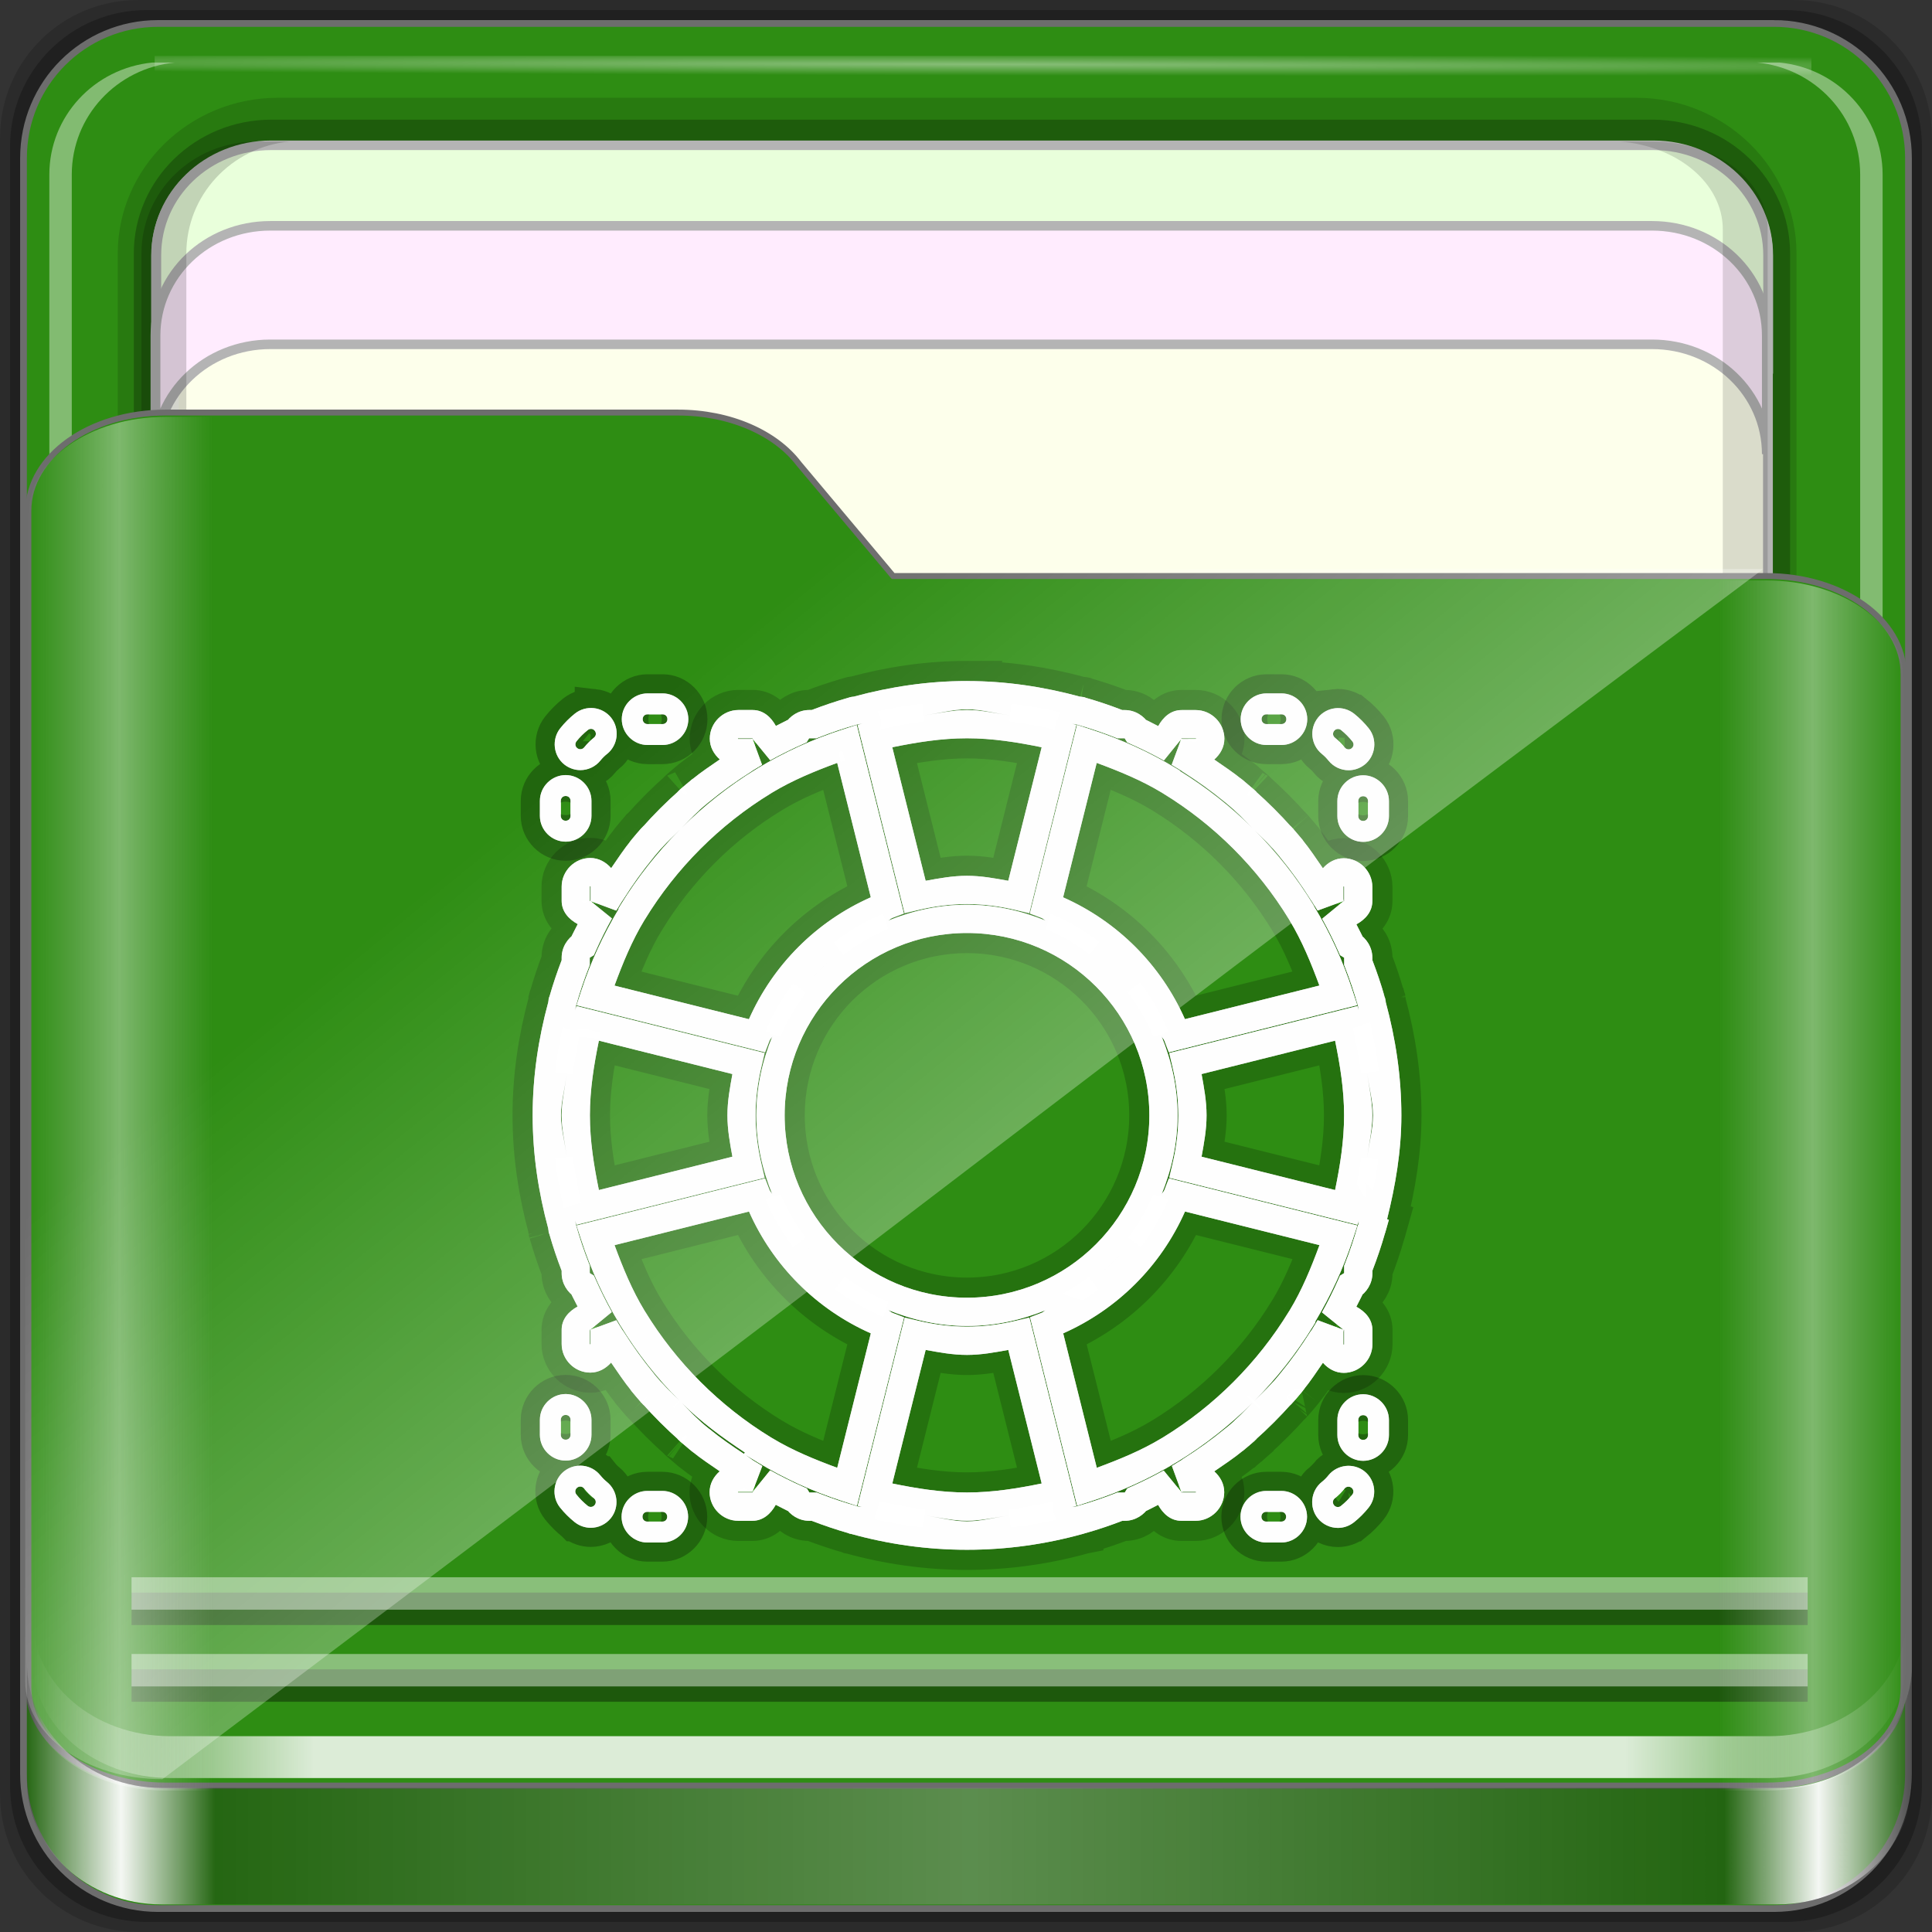 <?xml version="1.0" encoding="UTF-8" standalone="no"?>
<!-- Created with Inkscape (http://www.inkscape.org/) -->

<svg
   xmlns:dc="http://purl.org/dc/elements/1.1/"
   xmlns:cc="http://creativecommons.org/ns#"
   xmlns:rdf="http://www.w3.org/1999/02/22-rdf-syntax-ns#"
   xmlns:svg="http://www.w3.org/2000/svg"
   xmlns="http://www.w3.org/2000/svg"
   xmlns:xlink="http://www.w3.org/1999/xlink"
   xmlns:sodipodi="http://sodipodi.sourceforge.net/DTD/sodipodi-0.dtd"
   xmlns:inkscape="http://www.inkscape.org/namespaces/inkscape"
   width="96"
   height="96"
   viewBox="0 0 96 96"
   version="1.1"
   id="svg1072"
   inkscape:version="0.92.2 2405546, 2018-03-11"
   sodipodi:docname="folder-backup.svg">
  <rect x="0" y="0" width="96" height="96" fill="#333333" stroke="none"/>
  <title
     id="title885">Folder-Lila-HD-I</title>
  <defs
     id="defs1066">
    <linearGradient
       inkscape:collect="always"
       id="linearGradient4125">
      <stop
         style="stop-color:#ffffff;stop-opacity:1;"
         offset="0"
         id="stop4127" />
      <stop
         style="stop-color:#ffffff;stop-opacity:0;"
         offset="1"
         id="stop4129" />
    </linearGradient>
    <linearGradient
       id="linearGradient3298">
      <stop
         style="stop-color:#ffffff;stop-opacity:0.031"
         offset="0"
         id="stop3300" />
      <stop
         id="stop3302"
         offset="0.05"
         style="stop-color:#ffffff;stop-opacity:1;" />
      <stop
         style="stop-color:#ffffff;stop-opacity:0.024"
         offset="0.1"
         id="stop3304" />
      <stop
         id="stop3306"
         offset="0.5"
         style="stop-color:#ffffff;stop-opacity:0.281" />
      <stop
         style="stop-color:#fefefe;stop-opacity:0.016"
         offset="0.9"
         id="stop3308" />
      <stop
         id="stop3310"
         offset="0.95"
         style="stop-color:#ffffff;stop-opacity:1;" />
      <stop
         style="stop-color:#fdfdfd;stop-opacity:0"
         offset="1"
         id="stop3312" />
    </linearGradient>
    <linearGradient
       id="linearGradient4188">
      <stop
         style="stop-color:#ffffff;stop-opacity:0;"
         offset="0"
         id="stop4190" />
      <stop
         id="stop4198"
         offset="0.15"
         style="stop-color:#ffffff;stop-opacity:1;" />
      <stop
         id="stop4196"
         offset="0.85"
         style="stop-color:#ffffff;stop-opacity:1;" />
      <stop
         style="stop-color:#ffffff;stop-opacity:0;"
         offset="1"
         id="stop4192" />
    </linearGradient>
    <linearGradient
       id="linearGradient3832">
      <stop
         style="stop-color:#d8d8d8;stop-opacity:0;"
         offset="0"
         id="stop3834" />
      <stop
         id="stop3842"
         offset="0.05"
         style="stop-color:#ffffff;stop-opacity:1;" />
      <stop
         style="stop-color:#d8d8d8;stop-opacity:0;"
         offset="0.1"
         id="stop3846" />
      <stop
         id="stop3840"
         offset="0.5"
         style="stop-color:#d8d8d8;stop-opacity:0;" />
      <stop
         style="stop-color:#d8d8d8;stop-opacity:0;"
         offset="0.9"
         id="stop3844" />
      <stop
         id="stop3848"
         offset="0.95"
         style="stop-color:#ffffff;stop-opacity:1;" />
      <stop
         style="stop-color:#d8d8d8;stop-opacity:0;"
         offset="1"
         id="stop3836" />
    </linearGradient>
    <linearGradient
       id="linearGradient4012">
      <stop
         style="stop-color:#9a9a9a;stop-opacity:1;"
         offset="0"
         id="stop4014" />
      <stop
         style="stop-color:#6e6e6e;stop-opacity:1;"
         offset="1"
         id="stop4016" />
    </linearGradient>
    <linearGradient
       inkscape:collect="always"
       xlink:href="#linearGradient4188"
       id="linearGradient3891"
       gradientUnits="userSpaceOnUse"
       gradientTransform="matrix(1.115,0,0,1.115,6.597,1043.355)"
       x1="6.25"
       y1="80.625"
       x2="89.75"
       y2="80.625" />
    <linearGradient
       gradientTransform="matrix(0.993,0,0,0.981,12.165,1055.322)"
       inkscape:collect="always"
       xlink:href="#linearGradient3298"
       id="linearGradient3893"
       gradientUnits="userSpaceOnUse"
       x1="1.121"
       y1="84.063"
       x2="95.496"
       y2="84.063" />
    <linearGradient
       gradientTransform="matrix(0.993,0,0,0.981,11.828,1054.893)"
       y2="34.832"
       x2="22.635"
       y1="59.746"
       x1="44.726"
       gradientUnits="userSpaceOnUse"
       id="linearGradient3391"
       xlink:href="#linearGradient4125"
       inkscape:collect="always" />
    <linearGradient
       inkscape:collect="always"
       xlink:href="#linearGradient3832"
       id="linearGradient3889"
       gradientUnits="userSpaceOnUse"
       gradientTransform="matrix(1.115,0,0,1.036,-5.522,2.796)"
       x1="6.076"
       y1="47.473"
       x2="89.924"
       y2="47.473" />
    <radialGradient
       inkscape:collect="always"
       xlink:href="#linearGradient4125"
       id="radialGradient3885"
       gradientUnits="userSpaceOnUse"
       gradientTransform="matrix(1.699,0.004,-9.9578932e-5,0.014,-31.242,-184.992)"
       cx="44.659"
       cy="-187.511"
       fx="44.659"
       fy="-187.511"
       r="36.916" />
    <linearGradient
       id="linearGradient4314-5">
      <stop
         id="stop4316-5"
         offset="0"
         style="stop-color:#ff4b00;stop-opacity:1" />
      <stop
         id="stop4318-8"
         offset="1"
         style="stop-color:#ff5500;stop-opacity:1" />
    </linearGradient>
    <linearGradient
       id="linearGradient10433-4">
      <stop
         id="stop10435-7"
         style="stop-color:#d99600;stop-opacity:1"
         offset="0" />
      <stop
         id="stop10437-6"
         style="stop-color:#dfa800;stop-opacity:1"
         offset="1" />
    </linearGradient>
    <filter
       id="filter10487-8"
       style="color-interpolation-filters:sRGB">
      <feGaussianBlur
         id="feGaussianBlur10489-9"
         stdDeviation="1.342" />
    </filter>
    <linearGradient
       gradientTransform="matrix(2.425,0,0,2.467,7.958,26.458)"
       gradientUnits="userSpaceOnUse"
       xlink:href="#linearGradient3183-0-6"
       id="linearGradient3900-2"
       y2="2.999"
       x2="13.255"
       y1="19"
       x1="13.255" />
    <linearGradient
       id="linearGradient3183-0-6">
      <stop
         offset="0"
         style="stop-color:#c80000;stop-opacity:1"
         id="stop3185-9-06" />
      <stop
         offset="1"
         style="stop-color:#f3604d;stop-opacity:1"
         id="stop3187-6-9" />
    </linearGradient>
    <linearGradient
       id="linearGradient3962-5">
      <stop
         offset="0"
         style="stop-color:#f5f5f5;stop-opacity:1"
         id="stop3964-5" />
      <stop
         offset="1"
         style="stop-color:#dcdcdc;stop-opacity:1"
         id="stop3966-1" />
    </linearGradient>
    <linearGradient
       y2="59.651"
       x2="44.619"
       y1="33.264"
       x1="41.145"
       gradientTransform="matrix(1.076,0,0,1.142,-3.949,4.774)"
       gradientUnits="userSpaceOnUse"
       id="linearGradient4052-5"
       xlink:href="#linearGradient3962-5"
       inkscape:collect="always" />
    <filter
       id="filter10487-8-9"
       style="color-interpolation-filters:sRGB">
      <feGaussianBlur
         id="feGaussianBlur10489-9-3"
         stdDeviation="1.342" />
    </filter>
    <filter
       id="filter10487-8-9-0"
       style="color-interpolation-filters:sRGB">
      <feGaussianBlur
         id="feGaussianBlur10489-9-3-6"
         stdDeviation="1.342" />
    </filter>
    <linearGradient
       id="linearGradient4172-5">
      <stop
         style="stop-color:#3e3e3e"
         id="stop4174-6" />
      <stop
         offset="1"
         style="stop-color:#494949"
         id="stop4176-6" />
    </linearGradient>
    <linearGradient
       id="linearGradient4178-3-3"
       xlink:href="#linearGradient4172-5"
       y1="541.798"
       y2="499.784"
       gradientUnits="userSpaceOnUse"
       x2="0"
       gradientTransform="matrix(1,0,0,1,0,0.176)" />
  </defs>
  <sodipodi:namedview
     id="base"
     pagecolor="#ffffff"
     bordercolor="#666666"
     borderopacity="1.0"
     inkscape:pageopacity="0.0"
     inkscape:pageshadow="2"
     inkscape:zoom="3.9010417"
     inkscape:cx="31.572127"
     inkscape:cy="48"
     inkscape:document-units="px"
     inkscape:current-layer="layer5"
     showgrid="false"
     inkscape:showpageshadow="false"
     units="px"
     inkscape:lockguides="true"
     inkscape:window-width="1920"
     inkscape:window-height="994"
     inkscape:window-x="0"
     inkscape:window-y="21"
     inkscape:window-maximized="1"
     inkscape:snap-global="false">
    <sodipodi:guide
       position="0,0"
       orientation="0,96"
       id="guide1621"
       inkscape:locked="true" />
    <sodipodi:guide
       position="96,0"
       orientation="-96,0"
       id="guide1623"
       inkscape:locked="true" />
    <sodipodi:guide
       position="96,96"
       orientation="0,-96"
       id="guide1625"
       inkscape:locked="true" />
    <sodipodi:guide
       position="0,96"
       orientation="96,0"
       id="guide1627"
       inkscape:locked="true" />
  </sodipodi:namedview>
  <g
     inkscape:label="Base"
     inkscape:groupmode="layer"
     id="layer1"
     transform="translate(0,-1026.52)"
     sodipodi:insensitive="true">
    <g
       id="g1835"
       transform="translate(-12.119,-22.917)">
      <path
         style="display:inline;opacity:0.15;fill:#000000;fill-opacity:1;fill-rule:nonzero;stroke:none;stroke-width:0.987;enable-background:new"
         d="M 101.261,1049.437 H 18.976 c -3.799,0 -6.857,3.058 -6.857,6.857 v 82.286 c 0,3.799 3.058,6.857 6.857,6.857 h 82.286 c 3.799,0 6.857,-3.058 6.857,-6.857 v -82.286 c 0,-3.799 -3.058,-6.857 -6.857,-6.857 z"
         id="path3897"
         inkscape:connector-curvature="0" />
      <path
         inkscape:connector-curvature="0"
         id="path3895"
         d="M 100.833,1049.937 H 19.404 c -3.759,0 -6.786,3.026 -6.786,6.786 v 81.429 c 0,3.759 3.026,6.786 6.786,6.786 h 81.429 c 3.759,0 6.786,-3.026 6.786,-6.786 v -81.429 c 0,-3.759 -3.026,-6.786 -6.786,-6.786 z"
         style="display:inline;opacity:0.25;fill:#000000;fill-opacity:1;fill-rule:nonzero;stroke:none;stroke-width:0.987;enable-background:new" />
    </g>
  </g>
  <g
     inkscape:groupmode="layer"
     id="layer7"
     inkscape:label="spalla">
    <path
       style="display:inline;fill:#2e8d13;fill-opacity:1;fill-rule:nonzero;stroke:#6d6d6d;stroke-width:0.335;stroke-miterlimit:4;stroke-dasharray:none;stroke-opacity:1;enable-background:new"
       d="M 88.142,1.166 H 7.858 c -3.706,0 -6.69,2.984 -6.69,6.691 v 80.287 c 0,3.707 2.984,6.691 6.69,6.691 h 80.283 c 3.706,0 6.69,-2.984 6.69,-6.691 V 7.856 c 0,-3.707 -2.984,-6.691 -6.69,-6.691 z"
       id="rect2419-1"
       inkscape:connector-curvature="0" />
  </g>
  <g
     inkscape:groupmode="layer"
     id="layer6"
     inkscape:label="interno"
     sodipodi:insensitive="true">
    <g
       id="g4855"
       transform="matrix(0,-1.086,1.115,0,-0.948,206.754)"
       style="enable-background:new">
      <path
         sodipodi:nodetypes="sssssssss"
         inkscape:connector-curvature="0"
         id="path4843"
         d="m 117.219,6.098 c -3.921,0 -7.125,3.204 -7.125,7.125 v 60.562 c 0,3.921 3.204,7.125 7.125,7.125 h 61.562 c 3.921,0 7.125,-3.204 7.125,-7.125 v -60.562 c 0,-3.921 -3.204,-7.125 -7.125,-7.125 z"
         style="color:#000000;font-style:normal;font-variant:normal;font-weight:normal;font-stretch:normal;font-size:medium;line-height:normal;font-family:Sans;-inkscape-font-specification:Sans;text-indent:0;text-align:start;text-decoration:none;text-decoration-line:none;letter-spacing:normal;word-spacing:normal;text-transform:none;writing-mode:lr-tb;direction:ltr;baseline-shift:baseline;text-anchor:start;display:inline;overflow:visible;visibility:visible;opacity:0.137;fill:#000000;fill-opacity:1;fill-rule:nonzero;stroke:none;stroke-width:2;marker:none;enable-background:accumulate" />
      <path
         style="color:#000000;font-style:normal;font-variant:normal;font-weight:normal;font-stretch:normal;font-size:medium;line-height:normal;font-family:Sans;-inkscape-font-specification:Sans;text-indent:0;text-align:start;text-decoration:none;text-decoration-line:none;letter-spacing:normal;word-spacing:normal;text-transform:none;writing-mode:lr-tb;direction:ltr;baseline-shift:baseline;text-anchor:start;display:inline;overflow:visible;visibility:visible;opacity:0.245;fill:#000000;fill-opacity:1;fill-rule:nonzero;stroke:none;stroke-width:2;marker:none;enable-background:accumulate"
         d="m 117.219,6.813 c -3.379,0 -6.125,2.746 -6.125,6.125 v 61.562 c 0,3.379 2.746,6.125 6.125,6.125 h 61.562 c 3.379,0 6.125,-2.746 6.125,-6.125 v -61.562 c 0,-3.379 -2.746,-6.125 -6.125,-6.125 z"
         id="path4849"
         inkscape:connector-curvature="0"
         sodipodi:nodetypes="sssssssss" />
      <path
         style="display:inline;fill:#fdffeb;fill-opacity:1;fill-rule:nonzero;stroke:#b4b4b4;stroke-width:0.437;stroke-miterlimit:4;stroke-dasharray:none;stroke-opacity:1"
         d="m 183.704,12.925 c 0,-2.843 -2.242,-5.119 -5.026,-5.119 h -30.722 c 2.784,0 5.026,2.276 5.026,5.119 v 61.594 c 0,2.843 -2.242,5.119 -5.026,5.119 h 30.722 c 2.784,0 5.026,-2.276 5.026,-5.119 z"
         id="path4046"
         inkscape:connector-curvature="0" />
      <path
         inkscape:connector-curvature="0"
         id="path4815"
         d="m 115.708,79.154 v 1 c 0.262,2.594 2.46,4.594 5.125,4.594 h 61.562 c 2.665,0 4.863,-2 5.125,-4.594 v -1 c -0.262,2.594 -2.46,4.594 -5.125,4.594 h -61.562 c -2.665,0 -4.863,-2 -5.125,-4.594 z"
         style="display:inline;opacity:0.4;fill:#ffffff;fill-opacity:1;fill-rule:nonzero;stroke:none" />
      <path
         inkscape:connector-curvature="0"
         id="path4820"
         d="m 116.688,7.813 c -2.594,0.262 -4.594,2.46 -4.594,5.125 v 0.469 c 0.262,-2.594 2.46,-4.594 5.125,-4.594 h 61.562 c 2.665,0 4.863,2 5.125,4.594 v -0.469 c 0,-2.843 -2.282,-5.125 -5.125,-5.125 h -61.562 c -0.178,0 -0.358,-0.017 -0.531,0 z"
         style="display:inline;opacity:0.5;fill:#ffffff;fill-opacity:1;fill-rule:nonzero;stroke:none" />
      <path
         style="display:inline;opacity:0.4;fill:#ffffff;fill-opacity:1;fill-rule:nonzero;stroke:none"
         d="m 115.708,8.643 v -1 c 0.262,-2.594 2.46,-4.594 5.125,-4.594 h 61.562 c 2.665,0 4.863,2 5.125,4.594 v 1 c -0.262,-2.594 -2.46,-4.594 -5.125,-4.594 h -61.562 c -2.665,0 -4.863,2 -5.125,4.594 z"
         id="path3896"
         inkscape:connector-curvature="0" />
      <rect
         style="opacity:0.426;fill:url(#radialGradient3885);fill-opacity:1;stroke:none"
         id="rect3902"
         width="73.831"
         height="0.907"
         x="7.743"
         y="-187.827"
         transform="rotate(90)" />
      <path
         inkscape:connector-curvature="0"
         id="path3899"
         d="m 183.733,12.934 c 0,-2.843 -2.242,-5.119 -5.026,-5.119 h -5.422 c 2.784,0 5.026,2.276 5.026,5.119 v 61.594 c 0,2.843 -2.242,5.119 -5.026,5.119 h 5.422 c 2.784,0 5.026,-2.276 5.026,-5.119 z"
         style="display:inline;fill:#e9ffdb;fill-opacity:1;fill-rule:nonzero;stroke:#b4b4b4;stroke-width:0.437;stroke-miterlimit:4;stroke-dasharray:none;stroke-opacity:1" />
      <path
         style="display:inline;fill:#ffecfe;fill-opacity:1;fill-rule:nonzero;stroke:#b4b4b4;stroke-width:0.437;stroke-miterlimit:4;stroke-dasharray:none;stroke-opacity:1"
         d="m 180.049,12.896 c 0,-2.842 -2.242,-5.117 -5.026,-5.117 h -5.422 c 2.784,0 5.026,2.275 5.026,5.117 v 61.576 c 0,2.842 -2.242,5.117 -5.026,5.117 h 5.422 c 2.784,0 5.026,-2.275 5.026,-5.117 z"
         id="path3086"
         inkscape:connector-curvature="0" />
      <path
         inkscape:connector-curvature="0"
         id="path4810"
         d="m 127.618,73.032 v 1.469 c 0,2.843 1.789,5.125 4.017,5.125 h 48.254 c 2.228,0 4.017,-2.282 4.017,-5.125 v -1.469 c -0.205,2.594 -1.928,4.594 -4.017,4.594 h -48.254 c -2.089,0 -3.812,-2 -4.017,-4.594 z"
         style="display:inline;opacity:0.138;fill:#000000;fill-opacity:1;fill-rule:nonzero;stroke:none" />
      <path
         style="display:inline;opacity:0.169;fill:#000000;fill-opacity:1;fill-rule:nonzero;stroke:none"
         d="m 112.094,13.748 v -1.469 c 0,-2.843 2.282,-5.125 5.125,-5.125 h 61.562 c 2.843,0 5.125,2.282 5.125,5.125 v 1.469 c -0.262,-2.594 -2.46,-4.594 -5.125,-4.594 h -61.562 c -2.665,0 -4.863,2 -5.125,4.594 z"
         id="path3898"
         inkscape:connector-curvature="0" />
    </g>
  </g>
  <g
     inkscape:groupmode="layer"
     id="layer5"
     inkscape:label="tasca">
    <path
       sodipodi:nodetypes="ssssssccssss"
       inkscape:connector-curvature="0"
       id="path4187"
       d="m 1.411,83.85 c 0,2.7 3.041,4.873 6.818,4.873 H 87.771 c 3.777,0 6.818,-2.173 6.818,-4.873 V 33.495 c 0,-2.7 -3.041,-4.873 -6.818,-4.873 H 44.378 L 39.691,23.038 C 38.539,21.519 36.286,20.5 33.69,20.5 H 8.229 c -3.777,0 -6.818,2.173 -6.818,4.873 z"
       style="display:inline;fill:#2e8d13;fill-opacity:1;fill-rule:nonzero;stroke:#6d6d6d;stroke-width:0.294;stroke-miterlimit:4;stroke-dasharray:none;stroke-opacity:1;enable-background:new" />
    <g
       inkscape:label="Layer 1"
       id="layer1-6"
       transform="matrix(1.5,0,0,1.5,-118.956,-22.268)">
      <g
         transform="matrix(0.984,0,0,0.963,-3.199,-18.562)"
         id="g938">
        <g
           transform="matrix(0.995,0,0,1,0.645,-1.038)"
           id="g1521">
          <g
             id="g852">
            <g
               style="fill:#ffffff"
               transform="matrix(0.799,0,0,0.813,16.243,43.61)"
               id="g1126" />
          </g>
        </g>
      </g>
    </g>
    <g
       style="fill:none;stroke:#ffffff;stroke-width:0.588;stroke-miterlimit:4;stroke-dasharray:none;stroke-opacity:0.981"
       id="backup"
       transform="matrix(1.025,0,0,1.025,-572.127,-580.594)">
      <path
         style="color:#000000;font-style:normal;font-variant:normal;font-weight:normal;font-stretch:normal;font-size:medium;line-height:normal;font-family:sans-serif;font-variant-ligatures:normal;font-variant-position:normal;font-variant-caps:normal;font-variant-numeric:normal;font-variant-alternates:normal;font-feature-settings:normal;text-indent:0;text-align:start;text-decoration:none;text-decoration-line:none;text-decoration-style:solid;text-decoration-color:#000000;letter-spacing:normal;word-spacing:normal;text-transform:none;writing-mode:lr-tb;direction:ltr;text-orientation:mixed;dominant-baseline:auto;baseline-shift:baseline;text-anchor:start;white-space:normal;shape-padding:0;clip-rule:nonzero;display:inline;overflow:visible;visibility:visible;opacity:1;isolation:auto;mix-blend-mode:normal;color-interpolation:sRGB;color-interpolation-filters:linearRGB;solid-color:#000000;solid-opacity:1;vector-effect:none;fill:#ffffff;fill-opacity:0.981;fill-rule:nonzero;stroke:#000000;stroke-width:1.951;stroke-linecap:butt;stroke-linejoin:miter;stroke-miterlimit:4;stroke-dasharray:none;stroke-dashoffset:0;stroke-opacity:0.195;color-rendering:auto;image-rendering:auto;shape-rendering:auto;text-rendering:auto;enable-background:accumulate"
         d="m 605.051,599.447 c -1.903,0 -3.74,0.282 -5.494,0.758 -0.051,0.014 -0.109,0.009 -0.16,0.023 -0.032,0.009 -0.07,0.019 -0.109,0.033 -0.6,0.171 -1.188,0.37 -1.766,0.592 h -0.121 c -0.508,0 -0.941,0.292 -1.172,0.668 l 0.307,-0.268 c -0.256,0.114 -0.499,0.25 -0.75,0.373 -0.237,-0.431 -0.609,-0.773 -1.129,-0.773 h -0.688 c -0.757,0 -1.387,0.629 -1.387,1.387 0,0.409 0.199,0.753 0.486,1.008 -0.447,0.31 -0.901,0.609 -1.322,0.953 0.099,-0.066 0.09,-0.068 -0.031,0.018 l -0.021,0.016 -0.019,0.018 c -0.175,0.144 -0.348,0.29 -0.52,0.441 -0.167,0.148 -0.194,0.209 -0.074,0.08 l 0.049,-0.045 c -0.651,0.575 -1.266,1.189 -1.842,1.84 0.14,-0.15 0.124,-0.144 -0.037,0.029 l -0.008,0.006 -0.006,0.008 c -0.15,0.171 -0.296,0.342 -0.439,0.516 -0.151,0.183 -0.161,0.231 -0.043,0.062 l 0.031,-0.041 c -0.358,0.435 -0.664,0.907 -0.984,1.369 -0.256,-0.29 -0.603,-0.492 -1.014,-0.492 -0.757,0 -1.387,0.629 -1.387,1.387 v 0.688 c 0,0.522 0.346,0.895 0.779,1.131 -0.124,0.253 -0.262,0.498 -0.377,0.756 l 0.266,-0.305 c -0.377,0.232 -0.668,0.664 -0.668,1.172 v 0.125 c -0.221,0.575 -0.419,1.162 -0.59,1.76 -0.002,0.004 -0.004,0.006 -0.006,0.01 -0.003,0.007 -0.005,0.014 -0.008,0.023 l -0.008,0.018 -0.012,0.047 c -1.7e-4,6.1e-4 1.7e-4,10e-4 0,0.002 -6.7e-4,0.002 -0.001,0.006 -0.002,0.008 l -0.002,0.006 -0.006,0.031 c 0.001,-0.007 0.004,-0.005 0.006,-0.012 -0.01,0.037 -0.007,0.08 -0.018,0.117 8.5e-4,0.013 -0.004,0.065 -0.004,0.059 -1.4e-4,-0.003 2.2e-4,-0.023 0,-0.031 -0.474,1.752 -0.756,3.585 -0.756,5.486 0,1.901 0.282,3.735 0.756,5.486 -5.1e-4,0.016 -10e-4,0.028 0.002,0.064 0.001,0.012 0.005,0.025 0.008,0.045 -0.011,-0.068 -0.007,-0.073 -0.006,-0.09 0.013,0.046 0.007,0.099 0.019,0.145 l -0.008,-0.027 -0.004,-0.01 c 8.3e-4,0.004 -8.1e-4,-0.002 0,0.002 0.002,0.011 0.006,0.031 0.006,0.031 2e-5,7e-5 0.006,0.014 0.008,0.019 0.003,0.008 0.003,0.016 0.008,0.029 -4.8e-4,-0.002 5.2e-4,0.004 0,0.002 0.002,0.006 0.004,0.012 0.006,0.018 0.009,0.027 0.019,0.054 0.019,0.055 0.171,0.599 0.37,1.185 0.592,1.762 v 0.119 c 0,0.508 0.29,0.941 0.666,1.172 l -0.266,-0.305 c 0.113,0.255 0.25,0.498 0.373,0.748 -0.431,0.237 -0.773,0.61 -0.773,1.131 v 0.686 c 0,0.758 0.629,1.387 1.387,1.387 0.409,0 0.754,-0.198 1.01,-0.486 0.322,0.464 0.631,0.938 0.99,1.375 l -0.029,-0.037 c -0.11,-0.154 -0.106,-0.135 0.019,0.033 l 0.01,0.014 0.012,0.014 c 0.144,0.174 0.289,0.347 0.439,0.518 l 0.002,0.002 0.002,0.002 c 0.171,0.192 0.208,0.2 0.061,0.053 l -0.029,-0.031 c 0.58,0.657 1.201,1.276 1.857,1.855 l -0.031,-0.027 c -0.137,-0.137 -0.11,-0.077 0.074,0.076 0.005,0.004 -0.003,-0.002 0.002,0.002 0.164,0.143 0.33,0.284 0.5,0.424 0.131,0.107 0.188,0.145 0.029,0.019 0.432,0.354 0.899,0.659 1.357,0.977 -0.29,0.255 -0.49,0.603 -0.49,1.014 0,0.758 0.629,1.387 1.387,1.387 h 0.686 c 0.521,0 0.896,-0.345 1.133,-0.777 0.253,0.124 0.498,0.263 0.756,0.377 l -0.305,-0.268 c 0.232,0.377 0.662,0.668 1.17,0.668 h 0.121 c 0.58,0.223 1.17,0.424 1.773,0.596 0.003,10e-4 10e-4,8.1e-4 0.004,0.002 l 0.061,0.025 0.064,0.012 c 0.099,0.02 0.15,0.016 0.107,0.014 l -0.115,-0.018 -0.004,-0.002 c 1.795,0.5 3.685,0.775 5.639,0.775 1.956,0 3.848,-0.276 5.645,-0.777 0.033,-0.009 0.095,-0.027 0.135,-0.043 -0.01,0.005 -0.004,0.003 -0.016,0.008 0.6,-0.171 1.188,-0.37 1.766,-0.592 h 0.121 c 0.508,0 0.941,-0.292 1.172,-0.668 l -0.305,0.268 c 0.255,-0.113 0.498,-0.25 0.748,-0.373 0.237,0.431 0.609,0.773 1.129,0.773 h 0.688 c 0.757,0 1.387,-0.629 1.387,-1.387 0,-0.408 -0.198,-0.755 -0.484,-1.01 0.464,-0.321 0.937,-0.629 1.373,-0.988 l 0.002,-0.002 0.002,-0.002 c 0,0 0.002,0.002 0.002,0.002 l 0.008,-0.004 0.006,-0.006 c 0.175,-0.144 0.35,-0.292 0.521,-0.443 v -0.002 h 0.002 c 0.183,-0.163 0.191,-0.197 0.051,-0.059 0.636,-0.564 1.237,-1.165 1.801,-1.801 -0.15,0.15 -0.11,0.143 0.066,-0.062 l -0.004,0.008 c 0.15,-0.17 0.294,-0.342 0.438,-0.516 l 0.002,-0.002 c 0.151,-0.183 0.161,-0.231 0.043,-0.062 0.346,-0.422 0.645,-0.878 0.955,-1.326 0.255,0.289 0.602,0.49 1.012,0.49 0.757,0 1.387,-0.629 1.387,-1.387 v -0.688 c 0,-0.522 -0.346,-0.895 -0.779,-1.131 0.124,-0.253 0.262,-0.498 0.377,-0.756 l -0.266,0.305 c 0.377,-0.232 0.668,-0.664 0.668,-1.172 v -0.125 c 0.228,-0.593 0.435,-1.196 0.609,-1.812 l 0.002,-0.006 c 0.002,-0.004 0.002,-0.003 0.004,-0.008 1.6e-4,-6e-4 -1.7e-4,-10e-4 0,-0.002 0.003,-0.01 0.005,-0.006 0.008,-0.018 l 0.174,-0.619 -0.086,-0.031 c 0.402,-1.619 0.693,-3.287 0.693,-5.029 0,-1.901 -0.282,-3.735 -0.756,-5.486 4.7e-4,-0.016 10e-4,-0.027 -0.002,-0.062 -10e-4,-0.012 -0.005,-0.025 -0.008,-0.045 0.01,0.064 0.007,0.068 0.006,0.086 -0.011,-0.04 -0.006,-0.085 -0.018,-0.125 -0.034,-0.141 -0.1,-0.25 -0.107,-0.262 -0.004,-0.006 0.008,0.008 0.031,0.049 0.012,0.02 0.025,0.047 0.039,0.082 -0.171,-0.6 -0.37,-1.189 -0.592,-1.766 v -0.119 c 0,-0.508 -0.292,-0.941 -0.668,-1.172 l 0.268,0.305 c -0.113,-0.255 -0.25,-0.498 -0.373,-0.748 0.431,-0.237 0.773,-0.61 0.773,-1.131 v -0.686 c 0,-0.758 -0.629,-1.387 -1.387,-1.387 -0.409,0 -0.754,0.198 -1.01,0.486 -0.322,-0.464 -0.631,-0.938 -0.99,-1.375 l 0.029,0.037 c 0.11,0.154 0.106,0.137 -0.019,-0.031 l -0.01,-0.016 -0.012,-0.014 c -0.144,-0.174 -0.289,-0.345 -0.439,-0.516 l -0.002,-0.002 c -0.159,-0.18 -0.194,-0.189 -0.065,-0.059 l 0.029,0.031 c -0.57,-0.645 -1.18,-1.253 -1.824,-1.824 0.142,0.142 0.122,0.084 -0.078,-0.08 -0.164,-0.143 -0.329,-0.285 -0.498,-0.424 l -0.004,-0.002 -0.002,-0.004 c -0.177,-0.142 -0.194,-0.134 -0.053,-0.035 l 0.043,0.033 c -0.436,-0.359 -0.909,-0.669 -1.373,-0.99 0.291,-0.255 0.492,-0.6 0.492,-1.012 0,-0.758 -0.629,-1.387 -1.387,-1.387 h -0.686 c -0.521,0 -0.896,0.344 -1.133,0.777 -0.253,-0.124 -0.498,-0.263 -0.756,-0.377 l 0.305,0.268 c -0.232,-0.377 -0.662,-0.668 -1.17,-0.668 h -0.121 c -0.58,-0.223 -1.169,-0.424 -1.771,-0.596 -0.002,-5.7e-4 -0.004,-10e-4 -0.006,-0.002 l -0.051,-0.021 -0.053,-0.012 c -0.029,-0.007 -4.4e-4,0.002 -0.023,-0.002 -0.131,-0.022 -0.204,-0.018 -0.133,-0.016 h -0.008 c -1.751,-0.475 -3.585,-0.758 -5.484,-0.758 z m 20.24,15.291 c 0.013,0.032 0.032,0.102 0.035,0.113 -0.001,-0.005 -5.6e-4,-0.011 -0.002,-0.016 l -0.008,-0.025 c -0.007,-0.024 -0.017,-0.046 -0.023,-0.07 -2.3e-4,-7.9e-4 -0.002,-0.001 -0.002,-0.002 z m 0.033,0.098 0.01,0.039 c -7.1e-4,-0.004 -0.002,-0.018 -0.002,-0.018 -2e-5,-7e-5 -0.006,-0.015 -0.008,-0.021 z m -40.557,0.047 c 7.1e-4,-0.004 0.002,-0.018 0.002,-0.018 -2.8e-4,10e-4 -0.004,0.01 -0.004,0.01 l -0.002,0.008 v 0.006 c -0.003,0.016 -2.1e-4,0.008 -0.002,0.021 0.002,-0.012 0.005,-0.021 0.006,-0.027 z m 14.789,-14.678 h -0.059 l -0.059,0.01 c -1.3e-4,3e-5 -0.019,0.007 -0.023,0.008 l 0.031,-0.008 c 0.11,-0.019 0.219,-0.01 0.109,-0.01 z m 11.275,0.065 c 0.005,0.002 0.012,0.004 0.016,0.006 0.039,0.018 0.059,0.032 0.064,0.035 0.009,0.005 -0.037,-0.02 -0.08,-0.041 z m -5.781,0.547 c 0.724,0 1.386,0.211 2.09,0.289 -0.7,-0.077 -1.37,-0.252 -2.09,-0.252 -0.722,0 -1.394,0.175 -2.096,0.252 0.705,-0.078 1.37,-0.289 2.096,-0.289 z m -5.137,0.656 c -0.006,0.004 -0.025,0.017 -0.064,0.035 -0.002,8.3e-4 -0.006,10e-4 -0.008,0.002 0.035,-0.018 0.08,-0.042 0.072,-0.037 z m 0.07,0.041 -0.238,0.059 2.281,9.129 0.658,-0.156 c 0.766,-0.182 1.555,-0.287 2.365,-0.287 0.81,0 1.597,0.105 2.363,0.287 l 0.658,0.156 2.281,-9.129 -0.236,-0.057 c 0.074,0.02 0.158,0.011 0.232,0.031 l 0.021,0.006 c 6e-4,1.7e-4 10e-4,-1.6e-4 0.002,0 0.629,0.177 1.244,0.385 1.846,0.621 l 0.121,0.049 h 0.361 c -0.002,0 -0.01,-0.01 0.006,0.016 l 0.109,0.18 0.195,0.088 c 0.543,0.241 1.074,0.504 1.588,0.791 l 0.842,-1.041 -0.465,1.252 c 0.076,0.044 0.158,0.096 0.248,0.15 l 0.004,0.002 0.004,0.002 c 0.004,0.002 0.015,0.01 0.037,0.023 h 0.002 c 0.08,0.048 0.15,0.092 0.213,0.131 -0.067,-0.046 -0.131,-0.095 -0.012,-0.004 l 0.025,0.019 0.025,0.016 c 0.704,0.444 1.376,0.927 2.014,1.451 l 0.021,0.016 0.021,0.016 c 0.153,0.126 0.306,0.256 0.457,0.389 l 0.01,0.008 c -0.024,-0.023 -0.112,-0.103 -0.016,-0.006 l 0.016,0.016 0.016,0.014 c 0.292,0.258 0.55,0.552 0.826,0.826 -1.054,-1.048 -2.233,-1.969 -3.502,-2.758 l -0.016,-0.031 -0.104,-0.062 c -0.004,-0.002 -0.006,-0.006 -0.01,-0.008 h -0.004 l -0.004,-0.002 c -0.006,-0.003 -0.013,-0.008 -0.019,-0.012 l -0.027,-0.018 c -1.284,-0.778 -2.665,-1.41 -4.117,-1.881 l -0.697,-0.227 -2.285,9.139 0.568,0.215 c 0.081,0.031 0.135,0.106 0.215,0.139 -1.188,-0.486 -2.477,-0.777 -3.836,-0.777 -1.358,0 -2.647,0.292 -3.834,0.777 0.079,-0.032 0.131,-0.106 0.211,-0.137 l 0.566,-0.217 -2.283,-9.137 -0.697,0.225 c -1.45,0.469 -2.828,1.1 -4.109,1.875 v 0.002 l -0.002,0.002 c -0.017,0.01 -0.038,0.023 -0.064,0.039 h -0.002 c -1.322,0.808 -2.536,1.773 -3.629,2.859 0.277,-0.275 0.535,-0.569 0.828,-0.828 l 0.023,-0.021 0.023,-0.025 c 0.14,-0.15 0.122,-0.115 -0.021,0.012 0.145,-0.129 0.295,-0.254 0.445,-0.379 l 0.002,-0.002 0.027,-0.018 0.025,-0.021 c 0.637,-0.524 1.311,-1.006 2.014,-1.451 l 0.019,-0.012 0.018,-0.012 c 0.15,-0.109 0.101,-0.073 -0.012,0 0.065,-0.04 0.14,-0.085 0.225,-0.137 l 0.004,-0.002 c 0.016,-0.01 0.032,-0.02 0.051,-0.031 l 0.004,-0.002 c 0.089,-0.053 0.169,-0.102 0.238,-0.143 l -0.465,-1.266 c -0.154,0.027 -0.141,0.014 0,0.014 h -0.688 c -0.018,0 -0.018,10e-4 -0.018,-0.018 0,-0.019 -6.5e-4,-0.018 0.018,-0.018 h 0.688 c 0.018,0 0.018,-10e-4 0.018,0.018 0,-0.008 0.008,-0.017 -0.012,0.006 l 0.855,1.043 c 0.51,-0.284 1.033,-0.544 1.572,-0.783 l 0.193,-0.088 0.111,-0.18 c 0.016,-0.026 0.006,-0.016 0.006,-0.016 h 0.361 l 0.121,-0.049 c 0.598,-0.235 1.21,-0.441 1.836,-0.617 0.004,-0.001 0.008,-0.003 0.012,-0.004 l 0.006,-0.002 0.014,-0.004 h 0.006 c 0.073,-0.02 0.155,-0.014 0.229,-0.033 z m 5.066,0.709 c 1.247,0 2.443,0.195 3.621,0.436 l -1.619,6.473 c -0.654,-0.119 -1.308,-0.242 -2.002,-0.242 -0.694,0 -1.35,0.123 -2.004,0.242 l -1.617,-6.473 c 1.178,-0.24 2.374,-0.436 3.621,-0.436 z m 10.404,0 h 0.686 c 0.018,0 0.018,-10e-4 0.018,0.018 0,0.019 6.5e-4,0.018 -0.018,0.018 h -0.686 c 0.09,0 0.041,-0.002 -0.008,-0.01 -0.004,-0.004 -1.7e-4,1.8e-4 -0.002,-0.002 -0.006,-0.008 -0.008,-0.011 -0.008,-0.006 0,-0.019 -6.7e-4,-0.018 0.018,-0.018 z m -16.695,1.193 1.629,6.516 c -2.639,1.169 -4.739,3.271 -5.908,5.91 l -6.518,-1.629 c 0.405,-1.096 0.848,-2.177 1.445,-3.162 3.1e-4,-5e-4 -3e-4,-10e-4 0,-0.002 0.004,-0.006 0.017,-0.026 0.014,-0.021 l 0.008,-0.01 c 7.4e-4,-10e-4 10e-4,-0.003 0.002,-0.004 1.522,-2.496 3.625,-4.6 6.119,-6.123 0.017,-0.01 0.038,-0.024 0.062,-0.039 l 0.004,-0.002 c 0.979,-0.592 2.054,-1.032 3.143,-1.434 z m 12.58,0 c 1.093,0.404 2.17,0.844 3.152,1.439 l 0.004,0.002 c 0.015,0.009 0.033,0.021 0.053,0.033 2.491,1.522 4.594,3.622 6.115,6.113 0.014,0.024 0.025,0.044 0.029,0.051 l 0.002,0.004 0.004,0.006 c 0.594,0.981 1.033,2.056 1.436,3.146 l -6.518,1.629 c -1.169,-2.638 -3.269,-4.737 -5.906,-5.906 z m 7.633,3.244 c 0.274,0.275 0.567,0.533 0.824,0.824 l 0.014,0.016 0.016,0.016 c 0.152,0.152 0.145,0.152 0.008,-0.004 0.132,0.15 0.262,0.303 0.391,0.459 -0.057,-0.077 -0.095,-0.128 0.002,0.008 l 0.014,0.019 0.016,0.018 c 0.523,0.636 1.004,1.31 1.447,2.012 l 0.006,0.008 0.004,0.006 c 0.144,0.216 0.14,0.21 0.016,0.012 v 0.002 l 0.002,0.002 c 0.039,0.061 0.084,0.138 0.139,0.229 l 0.006,0.01 0.008,0.012 c -0.002,-0.002 0.002,0.003 0.008,0.014 l 0.004,0.004 0.002,0.006 c 0.054,0.089 0.105,0.169 0.148,0.242 l 1.264,-0.465 c -0.027,-0.156 -0.014,-0.141 -0.014,0 v -0.686 c 0,-0.019 -6.5e-4,-0.018 0.018,-0.018 0.018,0 0.019,-10e-4 0.019,0.018 v 0.686 c 0,0.019 -10e-4,0.019 -0.019,0.019 0.008,0 0.017,0.008 -0.006,-0.012 l -1.041,0.854 c 0.284,0.51 0.544,1.035 0.783,1.574 l 0.086,0.193 0.18,0.111 c 0.026,0.016 0.018,0.006 0.018,0.006 v 0.359 l 0.047,0.121 c 0.236,0.602 0.442,1.218 0.619,1.848 l 0.004,0.008 0.002,0.016 0.002,0.006 c 0.02,0.071 0.012,0.151 0.031,0.223 l -0.057,-0.234 -9.129,2.281 0.156,0.658 c 0.182,0.766 0.287,1.553 0.287,2.363 0,0.81 -0.105,1.599 -0.287,2.365 l -0.156,0.658 9.129,2.281 0.057,-0.234 c -0.019,0.072 -0.011,0.154 -0.031,0.227 l 0.033,-0.09 c -1.4e-4,3.3e-4 -0.023,0.072 -0.033,0.102 0.029,-0.103 0.069,-0.16 0.064,-0.152 -0.003,0.005 -0.033,0.091 -0.059,0.162 l -0.006,-0.01 c -0.002,0.005 -0.007,0.017 -0.008,0.018 -0.177,0.629 -0.383,1.244 -0.619,1.844 l -0.047,0.119 v 0.361 c 0,-0.002 0.008,-0.01 -0.018,0.006 l -0.18,0.111 -0.086,0.193 c -0.241,0.543 -0.504,1.074 -0.791,1.588 l 1.049,0.848 c 0.02,-0.017 0.014,-0.01 0.008,-0.01 0.018,0 0.018,-10e-4 0.018,0.018 v 0.688 c 0,0.019 6.7e-4,0.018 -0.018,0.018 -0.018,0 -0.019,10e-4 -0.019,-0.018 v -0.688 c 0,0.128 -0.012,0.144 0.016,-0.006 l -0.004,-0.002 -1.26,-0.469 c -0.047,0.08 -0.1,0.167 -0.156,0.26 l -0.002,0.002 -0.002,0.002 c -8.5e-4,10e-4 -0.004,0.008 -0.008,0.014 l -0.002,0.004 -0.002,0.004 c -0.053,0.088 -0.1,0.168 -0.143,0.236 l -0.002,0.002 -0.002,0.004 c 0.065,-0.106 0.074,-0.108 -0.004,-0.004 l -0.016,0.021 -0.016,0.021 c -0.44,0.695 -0.916,1.363 -1.434,1.992 l -0.018,0.019 -0.014,0.021 c -0.129,0.156 -0.258,0.311 -0.391,0.461 l -0.004,0.004 -0.002,0.004 c 0.158,-0.184 0.172,-0.185 0.002,-0.016 l -0.014,0.016 -0.014,0.016 c -0.26,0.294 -0.555,0.554 -0.832,0.832 1.087,-1.094 2.051,-2.311 2.859,-3.635 v -0.002 c 10e-4,-0.002 0.003,-0.004 0.004,-0.006 0.002,-0.003 0.004,-0.004 0.004,-0.004 l 0.004,-0.008 0.008,-0.014 0.008,-0.012 0.08,-0.131 v -0.045 c 0.736,-1.241 1.355,-2.558 1.807,-3.951 l 0.227,-0.697 -9.137,-2.285 -0.217,0.568 c -0.031,0.081 -0.106,0.135 -0.139,0.215 0.486,-1.188 0.777,-2.479 0.777,-3.838 0,-1.359 -0.291,-2.648 -0.777,-3.836 0.033,0.079 0.106,0.132 0.137,0.213 l 0.217,0.568 9.137,-2.285 -0.227,-0.695 c -0.468,-1.446 -1.098,-2.822 -1.871,-4.102 l -0.006,-0.01 c -0.015,-0.025 -0.028,-0.047 -0.035,-0.059 v -0.004 l -0.002,-0.002 c -0.808,-1.323 -1.773,-2.538 -2.859,-3.631 z m -27.855,0.012 c -1.084,1.092 -2.048,2.306 -2.854,3.627 -10e-4,0.002 -0.003,0.004 -0.004,0.006 l -0.006,0.01 -0.008,0.012 -0.008,0.012 c -0.002,0.003 -0.002,0.007 -0.004,0.01 l -0.074,0.121 v 0.041 c -0.737,1.242 -1.355,2.562 -1.807,3.957 l -0.227,0.697 9.137,2.283 0.217,-0.568 c 0.031,-0.082 0.107,-0.136 0.141,-0.217 -0.487,1.189 -0.779,2.479 -0.779,3.84 0,1.359 0.291,2.65 0.777,3.838 -0.033,-0.08 -0.108,-0.134 -0.139,-0.215 l -0.217,-0.568 -9.137,2.285 0.227,0.697 c 0.469,1.45 1.1,2.828 1.877,4.111 10e-4,0.002 6.7e-4,0.002 0.002,0.004 10e-4,0.002 0.002,0.005 0.004,0.008 0.011,0.019 0.023,0.036 0.023,0.037 l 0.002,0.002 0.002,0.002 c 0.806,1.322 1.768,2.538 2.854,3.631 -0.271,-0.273 -0.56,-0.526 -0.814,-0.814 l -0.016,-0.016 -0.014,-0.016 c -0.169,-0.169 -0.159,-0.166 -0.008,0.004 -0.131,-0.149 -0.261,-0.299 -0.389,-0.453 l -0.002,-0.004 c 0.022,0.029 0.076,0.101 -0.002,-0.008 l -0.012,-0.019 -0.016,-0.018 c -0.518,-0.63 -0.996,-1.297 -1.436,-1.992 l -0.014,-0.021 -0.016,-0.021 c -0.078,-0.104 -0.071,-0.102 -0.006,0.004 l -0.002,-0.004 -0.002,-0.004 c -0.042,-0.067 -0.088,-0.148 -0.145,-0.24 l -0.006,-0.008 -0.006,-0.01 c 0.007,0.011 -0.002,-0.002 -0.006,-0.008 -0.055,-0.089 -0.106,-0.173 -0.152,-0.252 l -1.264,0.465 c 0.027,0.156 0.014,0.144 0.014,0 v 0.686 c 0,0.019 6.6e-4,0.018 -0.018,0.018 -0.018,0 -0.019,10e-4 -0.019,-0.018 v -0.686 c 0,-0.019 10e-4,-0.019 0.019,-0.019 -0.009,0 -0.016,-0.007 0.006,0.012 l 1.041,-0.854 c -0.284,-0.51 -0.544,-1.035 -0.783,-1.574 l -0.086,-0.193 -0.18,-0.111 c -0.026,-0.016 -0.018,-0.006 -0.018,-0.006 v -0.361 l -0.047,-0.119 c -0.236,-0.601 -0.443,-1.216 -0.619,-1.844 l -0.002,-0.01 -0.002,-0.004 -0.002,-0.016 -0.004,-0.008 c -0.02,-0.07 -0.01,-0.15 -0.029,-0.221 l 0.057,0.236 9.127,-2.281 -0.156,-0.658 c -0.182,-0.766 -0.287,-1.555 -0.287,-2.365 0,-0.81 0.105,-1.597 0.287,-2.363 l 0.156,-0.658 -0.656,-0.164 -8.471,-2.117 -0.057,0.234 c 0.02,-0.073 0.011,-0.156 0.031,-0.229 l -0.033,0.092 c 1.8e-4,-4.1e-4 0.041,-0.123 0.041,-0.123 3e-5,-1.4e-4 0.002,-0.021 0.004,-0.031 1.3e-4,-6.3e-4 -0.023,0.09 -0.037,0.125 -0.014,0.035 -0.029,0.062 -0.041,0.082 -0.024,0.041 -0.034,0.053 -0.029,0.047 0.008,-0.011 0.079,-0.121 0.111,-0.268 2.7e-4,-0.002 -2.6e-4,-4.5e-4 0,-0.002 1.3e-4,-7.9e-4 -1.4e-4,-10e-4 0,-0.002 2.5e-4,-0.001 -2.4e-4,-4.9e-4 0,-0.002 0.002,-0.009 0.006,-0.006 0.008,-0.016 l -0.016,0.072 c 0.176,-0.628 0.383,-1.244 0.619,-1.846 l 0.047,-0.121 v -0.359 c 0,0.002 -0.008,0.01 0.018,-0.006 l 0.18,-0.111 0.086,-0.193 c 0.241,-0.543 0.504,-1.074 0.791,-1.588 l -1.041,-0.844 1.252,0.465 c 0.045,-0.077 0.097,-0.161 0.15,-0.25 0.001,-0.002 0.003,-0.004 0.004,-0.006 l 0.004,-0.006 0.002,-0.002 0.012,-0.021 c 0.053,-0.088 0.1,-0.166 0.143,-0.234 l 0.006,-0.008 0.004,-0.008 c -0.118,0.2 -0.137,0.205 -0.006,0.021 l 0.012,-0.018 0.01,-0.016 c 0.443,-0.702 0.925,-1.375 1.447,-2.01 l 0.018,-0.021 0.014,-0.019 c 0.12,-0.171 0.099,-0.126 -0.021,0.021 0.132,-0.16 0.265,-0.317 0.4,-0.471 -0.14,0.151 -0.128,0.147 0.033,-0.025 l 0.008,-0.008 0.006,-0.008 c 0.255,-0.289 0.547,-0.543 0.818,-0.816 z m -4.33,2.723 c 0.018,0 0.019,-10e-4 0.019,0.018 v 0.688 c 0,-0.096 -0.004,-0.047 -0.012,0.006 -0.002,0.011 10e-4,-0.015 -0.002,0.002 -0.009,0.007 -0.011,0.01 -0.006,0.01 -0.018,0 -0.018,0.001 -0.018,-0.018 v -0.688 c 0,-0.019 -6.6e-4,-0.018 0.018,-0.018 z m 18.264,2.268 c 4.881,0 8.84,3.959 8.84,8.84 0,4.881 -3.959,8.84 -8.84,8.84 -4.881,0 -8.84,-3.959 -8.84,-8.84 0,-4.881 3.959,-8.84 8.84,-8.84 z m 6.082,0.863 c 0.72,0.55 1.325,1.151 1.877,1.869 -0.55,-0.715 -1.16,-1.321 -1.877,-1.869 z m -12.207,0.029 c -0.713,0.551 -1.315,1.162 -1.861,1.879 0.548,-0.72 1.145,-1.326 1.861,-1.879 z m 25.055,2.43 c 6.4e-4,-0.014 0.002,0.051 0.008,0.119 -0.002,-0.015 -0.005,-0.024 -0.006,-0.033 -0.004,-0.051 -0.002,-0.077 -0.002,-0.086 z m 0.006,0.145 c 10e-6,5e-5 0.004,0.009 0.004,0.01 2.2e-4,8.4e-4 0.002,0.006 0.002,0.008 l 0.004,0.025 z m -36.781,1.752 6.473,1.619 c -0.119,0.654 -0.242,1.308 -0.242,2.002 0,0.694 0.123,1.35 0.242,2.004 l -6.473,1.617 c -0.24,-1.177 -0.436,-2.374 -0.436,-3.621 0,-1.248 0.195,-2.443 0.436,-3.621 z m 35.689,0 c 0.241,1.178 0.436,2.373 0.436,3.621 0,1.247 -0.195,2.444 -0.436,3.621 l -6.473,-1.617 c 0.119,-0.654 0.242,-1.31 0.242,-2.004 0,-0.694 -0.123,-1.348 -0.242,-2.002 z m 1.555,1.537 c 0.077,0.702 0.287,1.362 0.287,2.084 0,0.722 -0.21,1.382 -0.287,2.084 0.076,-0.698 0.25,-1.366 0.25,-2.084 0,-0.718 -0.174,-1.386 -0.25,-2.084 z m -38.805,0.062 c -0.072,0.678 -0.244,1.325 -0.244,2.021 0,0.699 0.172,1.349 0.244,2.029 -0.073,-0.683 -0.279,-1.326 -0.279,-2.029 0,-0.7 0.207,-1.34 0.279,-2.021 z m 8.838,6.684 c 1.169,2.637 3.269,4.737 5.906,5.906 l -1.629,6.518 c -1.093,-0.404 -2.17,-0.844 -3.152,-1.439 l -0.004,-0.002 c -0.013,-0.008 -0.029,-0.017 -0.047,-0.027 l -0.002,-0.002 c -10e-4,-8.4e-4 -0.002,-10e-4 -0.004,-0.002 -2.492,-1.522 -4.594,-3.627 -6.115,-6.119 l -0.004,-0.006 c -0.01,-0.017 -0.02,-0.031 -0.018,-0.027 l -0.002,-0.006 -0.004,-0.006 c -0.597,-0.984 -1.039,-2.063 -1.443,-3.158 z m 21.137,0 6.518,1.629 c -0.405,1.097 -0.847,2.177 -1.445,3.162 -0.004,0.007 -0.017,0.026 -0.014,0.021 l -0.006,0.012 -0.008,0.01 c -1.522,2.492 -3.622,4.595 -6.113,6.117 -0.018,0.011 -0.04,0.023 -0.066,0.039 -0.98,0.593 -2.053,1.031 -3.143,1.434 l -1.629,-6.518 c 2.637,-1.169 4.737,-3.269 5.906,-5.906 z m 8.379,0.668 c -5e-5,2e-4 -0.005,0.026 -0.008,0.045 -1.3e-4,8.1e-4 1.4e-4,10e-4 0,0.002 v 0.002 c -0.003,0.012 -0.006,0.007 -0.008,0.019 z m -37.887,0.059 c 0.003,0.019 0.005,0.031 0.006,0.043 0.004,0.051 0.002,0.079 0.002,0.088 -6.9e-4,0.015 0.002,-0.049 -0.008,-0.131 z m 39.234,0.115 c -8e-5,0.014 0.002,0.016 0,0.039 -10e-4,0.012 -0.003,0.024 -0.006,0.043 0.004,-0.035 0.004,-0.039 0.004,-0.057 0.002,-0.008 -2.3e-4,-0.017 0.002,-0.025 z m -0.014,0.1 0.004,0.004 c -0.002,0.01 -0.004,0.029 -0.004,0.029 10e-6,-4e-5 -0.003,0.01 -0.004,0.012 l 0.004,-0.025 c -9.1e-4,0.005 -0.003,0.003 -0.004,0.008 0.002,-0.009 10e-4,-0.019 0.004,-0.027 z m -28.277,0.451 c 0.566,0.745 1.196,1.376 1.941,1.941 -0.748,-0.567 -1.374,-1.194 -1.941,-1.941 z m 15.992,0 c -0.572,0.754 -1.204,1.383 -1.959,1.953 0.752,-0.568 1.389,-1.203 1.959,-1.953 z m -4.156,3.375 c -0.081,0.033 -0.135,0.109 -0.217,0.141 l -0.568,0.217 2.285,9.135 0.695,-0.225 c 1.45,-0.469 2.828,-1.1 4.109,-1.875 l 0.002,-0.002 h 0.002 c 0.017,-0.01 0.038,-0.023 0.065,-0.039 1.327,-0.811 2.549,-1.779 3.645,-2.871 -0.281,0.28 -0.543,0.577 -0.84,0.84 l -0.016,0.014 -0.014,0.014 c -0.161,0.159 -0.16,0.153 0,0.01 -0.152,0.135 -0.307,0.266 -0.465,0.396 0.166,-0.129 0.151,-0.131 -0.039,0.027 -0.634,0.521 -1.307,1.001 -2.008,1.443 l -0.019,0.014 -0.019,0.014 c -0.151,0.111 -0.107,0.076 0.014,-0.002 -0.066,0.04 -0.143,0.084 -0.229,0.137 -0.017,0.01 -0.033,0.021 -0.053,0.033 -0.09,0.054 -0.168,0.104 -0.238,0.145 l 0.463,1.266 c 0.155,-0.027 0.141,-0.014 0,-0.014 h 0.688 c 0.018,0 0.018,-10e-4 0.018,0.018 0,0.019 6.5e-4,0.018 -0.018,0.018 h -0.688 c -0.018,0 -0.018,10e-4 -0.018,-0.018 0,0.008 -0.008,0.017 0.012,-0.006 l -0.855,-1.043 c -0.509,0.283 -1.033,0.544 -1.572,0.783 l -0.193,0.086 -0.111,0.182 c -0.016,0.026 -0.006,0.016 -0.006,0.016 h -0.361 l -0.121,0.047 c -0.596,0.234 -1.205,0.439 -1.828,0.615 -0.007,0.002 -0.013,0.004 -0.019,0.006 l -0.008,0.002 -0.018,0.006 c -0.077,0.022 -0.165,0.013 -0.242,0.033 l 0.25,-0.061 -2.281,-9.129 -0.658,0.156 c -0.766,0.182 -1.553,0.287 -2.363,0.287 -0.81,0 -1.599,-0.105 -2.365,-0.287 l -0.658,-0.156 -2.281,9.129 0.25,0.061 c -0.077,-0.021 -0.164,-0.012 -0.24,-0.033 l -0.025,-0.008 c -0.63,-0.177 -1.245,-0.384 -1.848,-0.621 l -0.121,-0.047 h -0.361 c 0.002,0 0.01,0.01 -0.006,-0.016 l -0.111,-0.182 -0.193,-0.086 c -0.543,-0.241 -1.074,-0.504 -1.588,-0.791 l -0.848,1.049 c 0.017,0.019 0.01,0.016 0.01,0.008 0,0.019 6.5e-4,0.018 -0.018,0.018 h -0.686 c -0.018,0 -0.018,10e-4 -0.018,-0.018 0,-0.019 -6.5e-4,-0.018 0.018,-0.018 h 0.686 l 0.477,-1.25 c -0.073,-0.043 -0.154,-0.095 -0.246,-0.15 l -0.004,-0.002 -0.004,-0.002 c -0.005,-0.003 -0.016,-0.01 -0.035,-0.021 h -0.002 l -0.002,-0.002 c -0.082,-0.05 -0.155,-0.093 -0.219,-0.133 0.156,0.1 0.175,0.126 0.018,0.006 l -0.025,-0.018 -0.025,-0.018 c -0.1,-0.063 -0.187,-0.141 -0.285,-0.205 l 0.551,0.334 0.004,0.002 0.002,0.002 c 0.007,0.004 0.016,0.009 0.023,0.014 l 0.025,0.016 c 10e-4,7.5e-4 0.003,10e-4 0.004,0.002 1.283,0.777 2.661,1.407 4.111,1.877 l 0.697,0.227 2.285,-9.137 -0.568,-0.217 c -0.081,-0.031 -0.135,-0.106 -0.215,-0.139 1.188,0.486 2.479,0.777 3.838,0.777 1.361,0 2.651,-0.292 3.84,-0.779 z m -5.844,1.941 c 0.654,0.119 1.31,0.242 2.004,0.242 0.694,0 1.348,-0.123 2.002,-0.242 l 1.619,6.475 c -1.178,0.24 -2.374,0.436 -3.621,0.436 -1.247,0 -2.443,-0.195 -3.621,-0.436 z m -11.832,2.559 c 0.925,0.919 1.981,1.694 3.072,2.416 l -0.051,0.064 c -0.575,-0.379 -1.141,-0.769 -1.67,-1.203 l -0.006,-0.004 -0.006,-0.004 c -0.19,-0.15 -0.173,-0.141 -0.004,0 h -0.002 l -0.002,-0.002 c -0.162,-0.133 -0.325,-0.27 -0.484,-0.41 l -0.008,-0.008 -0.008,-0.006 c 0.174,0.144 0.184,0.171 0.023,0.01 l -0.016,-0.016 -0.016,-0.014 c -0.292,-0.258 -0.548,-0.55 -0.824,-0.824 z m 8.477,5.014 0.125,0.037 c 0.012,0.005 0.006,0.003 0.016,0.008 -0.041,-0.017 -0.113,-0.037 -0.141,-0.045 z m 10.57,0.049 c -0.037,0.019 -0.082,0.044 -0.074,0.039 0.006,-0.004 0.025,-0.017 0.064,-0.035 0.002,-10e-4 0.007,-0.003 0.01,-0.004 z m -7.271,0.41 c 0.69,0.075 1.35,0.248 2.061,0.248 0.71,0 1.37,-0.173 2.061,-0.248 -0.694,0.075 -1.347,0.283 -2.061,0.283 -0.714,0 -1.367,-0.208 -2.061,-0.283 z m -3.801,0.789 c -0.008,-0.005 0.037,0.02 0.074,0.039 -0.003,-10e-4 -0.008,-0.003 -0.01,-0.004 -0.039,-0.018 -0.059,-0.032 -0.065,-0.035 z m 11.498,0.09 -0.062,0.012 c -0.045,0.006 -0.066,0.006 -0.039,0.004 l 0.039,-0.002 0.037,-0.006 c 1.4e-4,-3e-5 0.021,-0.006 0.025,-0.008 z"
         id="path2982"
         inkscape:connector-curvature="0" />
      <path
         style="color:#000000;font-style:normal;font-variant:normal;font-weight:normal;font-stretch:normal;font-size:medium;line-height:normal;font-family:sans-serif;font-variant-ligatures:normal;font-variant-position:normal;font-variant-caps:normal;font-variant-numeric:normal;font-variant-alternates:normal;font-feature-settings:normal;text-indent:0;text-align:start;text-decoration:none;text-decoration-line:none;text-decoration-style:solid;text-decoration-color:#000000;letter-spacing:normal;word-spacing:normal;text-transform:none;writing-mode:lr-tb;direction:ltr;text-orientation:mixed;dominant-baseline:auto;baseline-shift:baseline;text-anchor:start;white-space:normal;shape-padding:0;clip-rule:nonzero;display:inline;overflow:visible;visibility:visible;opacity:1;isolation:auto;mix-blend-mode:normal;color-interpolation:sRGB;color-interpolation-filters:linearRGB;solid-color:#000000;solid-opacity:1;vector-effect:none;fill:#ffffff;fill-opacity:0.981;fill-rule:nonzero;stroke:#000000;stroke-width:1.854;stroke-linecap:butt;stroke-linejoin:miter;stroke-miterlimit:4;stroke-dasharray:none;stroke-dashoffset:0;stroke-opacity:0.281;color-rendering:auto;image-rendering:auto;shape-rendering:auto;text-rendering:auto;enable-background:accumulate"
         d="m 589.565,600.047 c -0.684,0 -1.25,0.566 -1.25,1.25 0,0.684 0.565,1.252 1.25,1.252 h 0.726 c 0.685,0 1.25,-0.568 1.25,-1.252 0,-0.684 -0.567,-1.25 -1.25,-1.25 z m 30.002,0 c -0.684,0 -1.25,0.566 -1.25,1.25 0,0.684 0.565,1.252 1.25,1.252 h 0.728 c 0.685,0 1.25,-0.568 1.25,-1.252 0,-0.684 -0.567,-1.25 -1.25,-1.25 z m -32.605,0.715 c -0.319,-0.036 -0.654,0.053 -0.92,0.265 -0.259,0.207 -0.496,0.444 -0.707,0.707 -0.427,0.533 -0.344,1.328 0.191,1.757 0.228,0.182 0.507,0.276 0.781,0.276 0.366,0 0.73,-0.163 0.976,-0.469 0.095,-0.118 0.201,-0.222 0.316,-0.314 h 0.002 c 0.535,-0.428 0.625,-1.224 0.198,-1.759 -0.212,-0.267 -0.519,-0.427 -0.837,-0.463 z m 35.938,0.006 c -0.319,0.035 -0.625,0.194 -0.838,0.459 v 0.002 c -0.428,0.534 -0.339,1.326 0.192,1.753 0.118,0.096 0.224,0.203 0.318,0.32 0.245,0.307 0.612,0.471 0.978,0.471 0.272,0 0.55,-0.092 0.777,-0.273 h 0.002 c 0.534,-0.427 0.625,-1.222 0.198,-1.757 -0.209,-0.261 -0.446,-0.499 -0.707,-0.709 h -0.002 c -0.268,-0.214 -0.602,-0.301 -0.919,-0.267 z m -33.335,0.293 h 0.726 c 0.137,0 0.236,0.099 0.236,0.236 0,0.138 -0.101,0.238 -0.236,0.238 h -0.726 c -0.136,0 -0.236,-0.1 -0.236,-0.238 0,-0.138 0.099,-0.236 0.236,-0.236 z m 30.002,0 h 0.728 c 0.137,0 0.236,0.098 0.236,0.236 0,0.138 -0.101,0.238 -0.236,0.238 h -0.728 c -0.136,0 -0.236,-0.1 -0.236,-0.238 0,-0.138 0.099,-0.236 0.236,-0.236 z m -32.72,0.707 c 0.06,0.007 0.114,0.034 0.158,0.09 0.084,0.105 0.069,0.248 -0.038,0.333 -0.174,0.138 -0.333,0.298 -0.475,0.474 -0.047,0.059 -0.119,0.088 -0.187,0.088 -0.054,0 -0.101,-0.015 -0.147,-0.051 h -0.002 c -0.106,-0.085 -0.12,-0.227 -0.034,-0.333 v -0.002 c 0.163,-0.203 0.348,-0.385 0.551,-0.547 0.055,-0.043 0.114,-0.058 0.173,-0.051 z m 36.163,0.006 c 0.061,-0.007 0.122,0.009 0.173,0.05 0.203,0.163 0.389,0.35 0.551,0.553 0.085,0.106 0.07,0.245 -0.038,0.332 -0.047,0.037 -0.094,0.051 -0.147,0.051 -0.071,0 -0.138,-0.028 -0.187,-0.09 h -0.002 c -0.14,-0.174 -0.297,-0.332 -0.471,-0.473 v -0.002 h -0.002 c -0.107,-0.086 -0.122,-0.225 -0.038,-0.332 0.043,-0.054 0.101,-0.083 0.16,-0.09 z m -37.415,2.233 c -0.684,0 -1.25,0.566 -1.25,1.25 v 0.728 c 0,0.684 0.566,1.25 1.25,1.25 0.684,0 1.25,-0.566 1.25,-1.25 v -0.728 c 0,-0.684 -0.567,-1.25 -1.25,-1.25 z m 38.66,0.01 c -0.684,0 -1.25,0.566 -1.25,1.25 v 0.728 c 0,0.684 0.567,1.25 1.25,1.25 0.684,0 1.25,-0.566 1.25,-1.25 v -0.728 c 0,-0.684 -0.567,-1.25 -1.25,-1.25 z m -38.66,1.004 c 0.137,0 0.236,0.099 0.236,0.236 v 0.728 c 0,0.138 -0.099,0.236 -0.236,0.236 -0.137,0 -0.236,-0.1 -0.236,-0.236 v -0.728 c 0,-0.138 0.099,-0.236 0.236,-0.236 z m 38.66,0.01 c 0.137,0 0.236,0.098 0.236,0.236 v 0.728 c 0,0.138 -0.099,0.236 -0.236,0.236 -0.137,0 -0.236,-0.098 -0.236,-0.236 v -0.728 c 0,-0.138 0.099,-0.236 0.236,-0.236 z m -38.66,28.981 c -0.684,0 -1.25,0.566 -1.25,1.25 v 0.728 c 0,0.684 0.567,1.25 1.25,1.25 0.684,0 1.25,-0.566 1.25,-1.25 v -0.728 c 0,-0.684 -0.567,-1.25 -1.25,-1.25 z m 38.66,0.01 c -0.684,0 -1.25,0.566 -1.25,1.25 v 0.728 c 0,0.684 0.567,1.25 1.25,1.25 0.684,0 1.25,-0.566 1.25,-1.25 v -0.728 c 0,-0.684 -0.566,-1.25 -1.25,-1.25 z m -38.66,1.004 c 0.137,0 0.236,0.098 0.236,0.236 v 0.728 c 0,0.138 -0.099,0.236 -0.236,0.236 -0.137,0 -0.236,-0.098 -0.236,-0.236 v -0.728 c 0,-0.138 0.099,-0.236 0.236,-0.236 z m 38.66,0.01 c 0.137,0 0.236,0.1 0.236,0.236 v 0.728 c 0,0.138 -0.099,0.236 -0.236,0.236 -0.137,0 -0.236,-0.098 -0.236,-0.236 v -0.728 c 0,-0.138 0.099,-0.236 0.236,-0.236 z m -37.814,2.456 c -0.315,-0.035 -0.65,0.049 -0.919,0.263 h -0.002 c -0.535,0.428 -0.625,1.224 -0.198,1.759 0.21,0.263 0.448,0.498 0.707,0.707 l 0.002,0.002 h 0.002 c 0.227,0.181 0.503,0.274 0.779,0.274 0.365,0 0.729,-0.163 0.974,-0.469 0.428,-0.533 0.342,-1.325 -0.191,-1.753 l -0.002,-0.002 c -0.119,-0.097 -0.225,-0.204 -0.316,-0.318 h -0.002 c -0.212,-0.266 -0.517,-0.427 -0.835,-0.463 z m 36.966,0.008 c -0.314,0.034 -0.623,0.189 -0.838,0.455 v 0.002 c -0.096,0.119 -0.203,0.226 -0.316,0.316 h -0.002 c -0.535,0.428 -0.625,1.224 -0.198,1.759 0.244,0.306 0.611,0.471 0.978,0.471 0.272,0 0.55,-0.091 0.777,-0.273 h 0.002 c 0.261,-0.208 0.498,-0.446 0.709,-0.709 0.428,-0.533 0.342,-1.327 -0.192,-1.755 v -0.002 c -0.267,-0.213 -0.602,-0.299 -0.919,-0.265 z m -37.08,0.999 c 0.059,0.007 0.114,0.034 0.158,0.09 h 0.002 c 0.141,0.176 0.301,0.333 0.473,0.473 v 0.002 h 0.002 c 0.107,0.085 0.122,0.226 0.036,0.333 -0.049,0.06 -0.116,0.088 -0.185,0.088 -0.05,0 -0.103,-0.015 -0.151,-0.053 -0.203,-0.164 -0.387,-0.348 -0.547,-0.549 -0.084,-0.106 -0.069,-0.248 0.038,-0.333 0.051,-0.04 0.111,-0.057 0.173,-0.05 z m 37.19,0.008 c 0.062,-0.007 0.122,0.009 0.175,0.051 0.105,0.086 0.122,0.225 0.036,0.332 -0.163,0.203 -0.351,0.388 -0.553,0.549 -0.047,0.037 -0.094,0.051 -0.147,0.051 -0.071,0 -0.135,-0.027 -0.185,-0.09 -0.084,-0.105 -0.069,-0.248 0.038,-0.333 0.176,-0.14 0.334,-0.3 0.474,-0.475 0.042,-0.051 0.095,-0.079 0.16,-0.086 z m -33.962,0.202 c -0.685,0 -1.25,0.568 -1.25,1.252 0,0.684 0.567,1.25 1.25,1.25 h 0.726 c 0.684,0 1.25,-0.566 1.25,-1.25 0,-0.684 -0.565,-1.252 -1.25,-1.252 z m 30.004,0 c -0.685,0 -1.25,0.568 -1.25,1.252 0,0.684 0.567,1.25 1.25,1.25 h 0.726 c 0.684,0 1.25,-0.566 1.25,-1.25 0,-0.684 -0.565,-1.252 -1.25,-1.252 z m -30.004,1.014 h 0.726 c 0.136,0 0.236,0.1 0.236,0.238 0,0.138 -0.099,0.236 -0.236,0.236 h -0.726 c -0.137,0 -0.236,-0.098 -0.236,-0.236 0,-0.138 0.101,-0.238 0.236,-0.238 z m 30.004,0 h 0.726 c 0.136,0 0.236,0.1 0.236,0.238 0,0.138 -0.099,0.236 -0.236,0.236 h -0.726 c -0.137,0 -0.236,-0.098 -0.236,-0.236 0,-0.138 0.101,-0.238 0.236,-0.238 z"
         id="path2984"
         inkscape:connector-curvature="0" />
      <path
         inkscape:connector-curvature="0"
         id="path2056"
         d="m 605.051,599.447 c -1.903,0 -3.74,0.282 -5.494,0.758 -0.051,0.014 -0.109,0.009 -0.16,0.023 -0.032,0.009 -0.07,0.019 -0.109,0.033 -0.6,0.171 -1.188,0.37 -1.766,0.592 h -0.121 c -0.508,0 -0.941,0.292 -1.172,0.668 l 0.307,-0.268 c -0.256,0.114 -0.499,0.25 -0.75,0.373 -0.237,-0.431 -0.609,-0.773 -1.129,-0.773 h -0.688 c -0.757,0 -1.387,0.629 -1.387,1.387 0,0.409 0.199,0.753 0.486,1.008 -0.447,0.31 -0.901,0.609 -1.322,0.953 0.099,-0.066 0.09,-0.068 -0.031,0.018 l -0.021,0.016 -0.019,0.018 c -0.175,0.144 -0.348,0.29 -0.52,0.441 -0.167,0.148 -0.194,0.209 -0.074,0.08 l 0.049,-0.045 c -0.651,0.575 -1.266,1.189 -1.842,1.84 0.14,-0.15 0.124,-0.144 -0.037,0.029 l -0.008,0.006 -0.006,0.008 c -0.15,0.171 -0.296,0.342 -0.439,0.516 -0.151,0.183 -0.161,0.231 -0.043,0.062 l 0.031,-0.041 c -0.358,0.435 -0.664,0.907 -0.984,1.369 -0.256,-0.29 -0.603,-0.492 -1.014,-0.492 -0.757,0 -1.387,0.629 -1.387,1.387 v 0.688 c 0,0.522 0.346,0.895 0.779,1.131 -0.124,0.253 -0.262,0.498 -0.377,0.756 l 0.266,-0.305 c -0.377,0.232 -0.668,0.664 -0.668,1.172 v 0.125 c -0.221,0.575 -0.419,1.162 -0.59,1.76 -0.002,0.004 -0.004,0.006 -0.006,0.01 -0.003,0.007 -0.005,0.014 -0.008,0.023 l -0.008,0.018 -0.012,0.047 c -1.7e-4,6.1e-4 1.7e-4,10e-4 0,0.002 -6.7e-4,0.002 -0.001,0.006 -0.002,0.008 l -0.002,0.006 -0.006,0.031 c 0.001,-0.007 0.004,-0.005 0.006,-0.012 -0.01,0.037 -0.007,0.08 -0.018,0.117 8.5e-4,0.013 -0.004,0.065 -0.004,0.059 -1.4e-4,-0.003 2.2e-4,-0.023 0,-0.031 -0.474,1.752 -0.756,3.585 -0.756,5.486 0,1.901 0.282,3.735 0.756,5.486 -5.1e-4,0.016 -10e-4,0.028 0.002,0.064 0.001,0.012 0.005,0.025 0.008,0.045 -0.011,-0.068 -0.007,-0.073 -0.006,-0.09 0.013,0.046 0.007,0.099 0.019,0.145 l -0.008,-0.027 -0.004,-0.01 c 8.3e-4,0.004 -8.1e-4,-0.002 0,0.002 0.002,0.011 0.006,0.031 0.006,0.031 2e-5,7e-5 0.006,0.014 0.008,0.019 0.003,0.008 0.003,0.016 0.008,0.029 -4.8e-4,-0.002 5.2e-4,0.004 0,0.002 0.002,0.006 0.004,0.012 0.006,0.018 0.009,0.027 0.019,0.054 0.019,0.055 0.171,0.599 0.37,1.185 0.592,1.762 v 0.119 c 0,0.508 0.29,0.941 0.666,1.172 l -0.266,-0.305 c 0.113,0.255 0.25,0.498 0.373,0.748 -0.431,0.237 -0.773,0.61 -0.773,1.131 v 0.686 c 0,0.758 0.629,1.387 1.387,1.387 0.409,0 0.754,-0.198 1.01,-0.486 0.322,0.464 0.631,0.938 0.99,1.375 l -0.029,-0.037 c -0.11,-0.154 -0.106,-0.135 0.019,0.033 l 0.01,0.014 0.012,0.014 c 0.144,0.174 0.289,0.347 0.439,0.518 l 0.002,0.002 0.002,0.002 c 0.171,0.192 0.208,0.2 0.061,0.053 l -0.029,-0.031 c 0.58,0.657 1.201,1.276 1.857,1.855 l -0.031,-0.027 c -0.137,-0.137 -0.11,-0.077 0.074,0.076 0.005,0.004 -0.003,-0.002 0.002,0.002 0.164,0.143 0.33,0.284 0.5,0.424 0.131,0.107 0.188,0.145 0.029,0.019 0.432,0.354 0.899,0.659 1.357,0.977 -0.29,0.255 -0.49,0.603 -0.49,1.014 0,0.758 0.629,1.387 1.387,1.387 h 0.686 c 0.521,0 0.896,-0.345 1.133,-0.777 0.253,0.124 0.498,0.263 0.756,0.377 l -0.305,-0.268 c 0.232,0.377 0.662,0.668 1.17,0.668 h 0.121 c 0.58,0.223 1.17,0.424 1.773,0.596 0.003,10e-4 10e-4,8.1e-4 0.004,0.002 l 0.061,0.025 0.064,0.012 c 0.099,0.02 0.15,0.016 0.107,0.014 l -0.115,-0.018 -0.004,-0.002 c 1.795,0.5 3.685,0.775 5.639,0.775 1.956,0 3.848,-0.276 5.645,-0.777 0.033,-0.009 0.095,-0.027 0.135,-0.043 -0.01,0.005 -0.004,0.003 -0.016,0.008 0.6,-0.171 1.188,-0.37 1.766,-0.592 h 0.121 c 0.508,0 0.941,-0.292 1.172,-0.668 l -0.305,0.268 c 0.255,-0.113 0.498,-0.25 0.748,-0.373 0.237,0.431 0.609,0.773 1.129,0.773 h 0.688 c 0.757,0 1.387,-0.629 1.387,-1.387 0,-0.408 -0.198,-0.755 -0.484,-1.01 0.464,-0.321 0.937,-0.629 1.373,-0.988 l 0.002,-0.002 0.002,-0.002 c 0,0 0.002,0.002 0.002,0.002 l 0.008,-0.004 0.006,-0.006 c 0.175,-0.144 0.35,-0.292 0.521,-0.443 v -0.002 h 0.002 c 0.183,-0.163 0.191,-0.197 0.051,-0.059 0.636,-0.564 1.237,-1.165 1.801,-1.801 -0.15,0.15 -0.11,0.143 0.066,-0.062 l -0.004,0.008 c 0.15,-0.17 0.294,-0.342 0.438,-0.516 l 0.002,-0.002 c 0.151,-0.183 0.161,-0.231 0.043,-0.062 0.346,-0.422 0.645,-0.878 0.955,-1.326 0.255,0.289 0.602,0.49 1.012,0.49 0.757,0 1.387,-0.629 1.387,-1.387 v -0.688 c 0,-0.522 -0.346,-0.895 -0.779,-1.131 0.124,-0.253 0.262,-0.498 0.377,-0.756 l -0.266,0.305 c 0.377,-0.232 0.668,-0.664 0.668,-1.172 v -0.125 c 0.228,-0.593 0.435,-1.196 0.609,-1.812 l 0.002,-0.006 c 0.002,-0.004 0.002,-0.003 0.004,-0.008 1.6e-4,-6e-4 -1.7e-4,-10e-4 0,-0.002 0.003,-0.01 0.005,-0.006 0.008,-0.018 l 0.174,-0.619 -0.086,-0.031 c 0.402,-1.619 0.693,-3.287 0.693,-5.029 0,-1.901 -0.282,-3.735 -0.756,-5.486 4.7e-4,-0.016 10e-4,-0.027 -0.002,-0.062 -10e-4,-0.012 -0.005,-0.025 -0.008,-0.045 0.01,0.064 0.007,0.068 0.006,0.086 -0.011,-0.04 -0.006,-0.085 -0.018,-0.125 -0.034,-0.141 -0.1,-0.25 -0.107,-0.262 -0.004,-0.006 0.008,0.008 0.031,0.049 0.012,0.02 0.025,0.047 0.039,0.082 -0.171,-0.6 -0.37,-1.189 -0.592,-1.766 v -0.119 c 0,-0.508 -0.292,-0.941 -0.668,-1.172 l 0.268,0.305 c -0.113,-0.255 -0.25,-0.498 -0.373,-0.748 0.431,-0.237 0.773,-0.61 0.773,-1.131 v -0.686 c 0,-0.758 -0.629,-1.387 -1.387,-1.387 -0.409,0 -0.754,0.198 -1.01,0.486 -0.322,-0.464 -0.631,-0.938 -0.99,-1.375 l 0.029,0.037 c 0.11,0.154 0.106,0.137 -0.019,-0.031 l -0.01,-0.016 -0.012,-0.014 c -0.144,-0.174 -0.289,-0.345 -0.439,-0.516 l -0.002,-0.002 c -0.159,-0.18 -0.194,-0.189 -0.065,-0.059 l 0.029,0.031 c -0.57,-0.645 -1.18,-1.253 -1.824,-1.824 0.142,0.142 0.122,0.084 -0.078,-0.08 -0.164,-0.143 -0.329,-0.285 -0.498,-0.424 l -0.004,-0.002 -0.002,-0.004 c -0.177,-0.142 -0.194,-0.134 -0.053,-0.035 l 0.043,0.033 c -0.436,-0.359 -0.909,-0.669 -1.373,-0.99 0.291,-0.255 0.492,-0.6 0.492,-1.012 0,-0.758 -0.629,-1.387 -1.387,-1.387 h -0.686 c -0.521,0 -0.896,0.344 -1.133,0.777 -0.253,-0.124 -0.498,-0.263 -0.756,-0.377 l 0.305,0.268 c -0.232,-0.377 -0.662,-0.668 -1.17,-0.668 h -0.121 c -0.58,-0.223 -1.169,-0.424 -1.771,-0.596 -0.002,-5.7e-4 -0.004,-10e-4 -0.006,-0.002 l -0.051,-0.021 -0.053,-0.012 c -0.029,-0.007 -4.4e-4,0.002 -0.023,-0.002 -0.131,-0.022 -0.204,-0.018 -0.133,-0.016 h -0.008 c -1.751,-0.475 -3.585,-0.758 -5.484,-0.758 z m 20.24,15.291 c 0.013,0.032 0.032,0.102 0.035,0.113 -0.001,-0.005 -5.6e-4,-0.011 -0.002,-0.016 l -0.008,-0.025 c -0.007,-0.024 -0.017,-0.046 -0.023,-0.07 -2.3e-4,-7.9e-4 -0.002,-0.001 -0.002,-0.002 z m 0.033,0.098 0.01,0.039 c -7.1e-4,-0.004 -0.002,-0.018 -0.002,-0.018 -2e-5,-7e-5 -0.006,-0.015 -0.008,-0.021 z m -40.557,0.047 c 7.1e-4,-0.004 0.002,-0.018 0.002,-0.018 -2.8e-4,10e-4 -0.004,0.01 -0.004,0.01 l -0.002,0.008 v 0.006 c -0.003,0.016 -2.1e-4,0.008 -0.002,0.021 0.002,-0.012 0.005,-0.021 0.006,-0.027 z m 14.789,-14.678 h -0.059 l -0.059,0.01 c -1.3e-4,3e-5 -0.019,0.007 -0.023,0.008 l 0.031,-0.008 c 0.11,-0.019 0.219,-0.01 0.109,-0.01 z m 11.275,0.065 c 0.005,0.002 0.012,0.004 0.016,0.006 0.039,0.018 0.059,0.032 0.064,0.035 0.009,0.005 -0.037,-0.02 -0.08,-0.041 z m -5.781,0.547 c 0.724,0 1.386,0.211 2.09,0.289 -0.7,-0.077 -1.37,-0.252 -2.09,-0.252 -0.722,0 -1.394,0.175 -2.096,0.252 0.705,-0.078 1.37,-0.289 2.096,-0.289 z m -5.137,0.656 c -0.006,0.004 -0.025,0.017 -0.064,0.035 -0.002,8.3e-4 -0.006,10e-4 -0.008,0.002 0.035,-0.018 0.08,-0.042 0.072,-0.037 z m 0.07,0.041 -0.238,0.059 2.281,9.129 0.658,-0.156 c 0.766,-0.182 1.555,-0.287 2.365,-0.287 0.81,0 1.597,0.105 2.363,0.287 l 0.658,0.156 2.281,-9.129 -0.236,-0.057 c 0.074,0.02 0.158,0.011 0.232,0.031 l 0.021,0.006 c 6e-4,1.7e-4 10e-4,-1.6e-4 0.002,0 0.629,0.177 1.244,0.385 1.846,0.621 l 0.121,0.049 h 0.361 c -0.002,0 -0.01,-0.01 0.006,0.016 l 0.109,0.18 0.195,0.088 c 0.543,0.241 1.074,0.504 1.588,0.791 l 0.842,-1.041 -0.465,1.252 c 0.076,0.044 0.158,0.096 0.248,0.15 l 0.004,0.002 0.004,0.002 c 0.004,0.002 0.015,0.01 0.037,0.023 h 0.002 c 0.08,0.048 0.15,0.092 0.213,0.131 -0.067,-0.046 -0.131,-0.095 -0.012,-0.004 l 0.025,0.019 0.025,0.016 c 0.704,0.444 1.376,0.927 2.014,1.451 l 0.021,0.016 0.021,0.016 c 0.153,0.126 0.306,0.256 0.457,0.389 l 0.01,0.008 c -0.024,-0.023 -0.112,-0.103 -0.016,-0.006 l 0.016,0.016 0.016,0.014 c 0.292,0.258 0.55,0.552 0.826,0.826 -1.054,-1.048 -2.233,-1.969 -3.502,-2.758 l -0.016,-0.031 -0.104,-0.062 c -0.004,-0.002 -0.006,-0.006 -0.01,-0.008 h -0.004 l -0.004,-0.002 c -0.006,-0.003 -0.013,-0.008 -0.019,-0.012 l -0.027,-0.018 c -1.284,-0.778 -2.665,-1.41 -4.117,-1.881 l -0.697,-0.227 -2.285,9.139 0.568,0.215 c 0.081,0.031 0.135,0.106 0.215,0.139 -1.188,-0.486 -2.477,-0.777 -3.836,-0.777 -1.358,0 -2.647,0.292 -3.834,0.777 0.079,-0.032 0.131,-0.106 0.211,-0.137 l 0.566,-0.217 -2.283,-9.137 -0.697,0.225 c -1.45,0.469 -2.828,1.1 -4.109,1.875 v 0.002 l -0.002,0.002 c -0.017,0.01 -0.038,0.023 -0.064,0.039 h -0.002 c -1.322,0.808 -2.536,1.773 -3.629,2.859 0.277,-0.275 0.535,-0.569 0.828,-0.828 l 0.023,-0.021 0.023,-0.025 c 0.14,-0.15 0.122,-0.115 -0.021,0.012 0.145,-0.129 0.295,-0.254 0.445,-0.379 l 0.002,-0.002 0.027,-0.018 0.025,-0.021 c 0.637,-0.524 1.311,-1.006 2.014,-1.451 l 0.019,-0.012 0.018,-0.012 c 0.15,-0.109 0.101,-0.073 -0.012,0 0.065,-0.04 0.14,-0.085 0.225,-0.137 l 0.004,-0.002 c 0.016,-0.01 0.032,-0.02 0.051,-0.031 l 0.004,-0.002 c 0.089,-0.053 0.169,-0.102 0.238,-0.143 l -0.465,-1.266 c -0.154,0.027 -0.141,0.014 0,0.014 h -0.688 c -0.018,0 -0.018,10e-4 -0.018,-0.018 0,-0.019 -6.5e-4,-0.018 0.018,-0.018 h 0.688 c 0.018,0 0.018,-10e-4 0.018,0.018 0,-0.008 0.008,-0.017 -0.012,0.006 l 0.855,1.043 c 0.51,-0.284 1.033,-0.544 1.572,-0.783 l 0.193,-0.088 0.111,-0.18 c 0.016,-0.026 0.006,-0.016 0.006,-0.016 h 0.361 l 0.121,-0.049 c 0.598,-0.235 1.21,-0.441 1.836,-0.617 0.004,-0.001 0.008,-0.003 0.012,-0.004 l 0.006,-0.002 0.014,-0.004 h 0.006 c 0.073,-0.02 0.155,-0.014 0.229,-0.033 z m 5.066,0.709 c 1.247,0 2.443,0.195 3.621,0.436 l -1.619,6.473 c -0.654,-0.119 -1.308,-0.242 -2.002,-0.242 -0.694,0 -1.35,0.123 -2.004,0.242 l -1.617,-6.473 c 1.178,-0.24 2.374,-0.436 3.621,-0.436 z m 10.404,0 h 0.686 c 0.018,0 0.018,-10e-4 0.018,0.018 0,0.019 6.5e-4,0.018 -0.018,0.018 h -0.686 c 0.09,0 0.041,-0.002 -0.008,-0.01 -0.004,-0.004 -1.7e-4,1.8e-4 -0.002,-0.002 -0.006,-0.008 -0.008,-0.011 -0.008,-0.006 0,-0.019 -6.7e-4,-0.018 0.018,-0.018 z m -16.695,1.193 1.629,6.516 c -2.639,1.169 -4.739,3.271 -5.908,5.91 l -6.518,-1.629 c 0.405,-1.096 0.848,-2.177 1.445,-3.162 3.1e-4,-5e-4 -3e-4,-10e-4 0,-0.002 0.004,-0.006 0.017,-0.026 0.014,-0.021 l 0.008,-0.01 c 7.4e-4,-10e-4 10e-4,-0.003 0.002,-0.004 1.522,-2.496 3.625,-4.6 6.119,-6.123 0.017,-0.01 0.038,-0.024 0.062,-0.039 l 0.004,-0.002 c 0.979,-0.592 2.054,-1.032 3.143,-1.434 z m 12.58,0 c 1.093,0.404 2.17,0.844 3.152,1.439 l 0.004,0.002 c 0.015,0.009 0.033,0.021 0.053,0.033 2.491,1.522 4.594,3.622 6.115,6.113 0.014,0.024 0.025,0.044 0.029,0.051 l 0.002,0.004 0.004,0.006 c 0.594,0.981 1.033,2.056 1.436,3.146 l -6.518,1.629 c -1.169,-2.638 -3.269,-4.737 -5.906,-5.906 z m 7.633,3.244 c 0.274,0.275 0.567,0.533 0.824,0.824 l 0.014,0.016 0.016,0.016 c 0.152,0.152 0.145,0.152 0.008,-0.004 0.132,0.15 0.262,0.303 0.391,0.459 -0.057,-0.077 -0.095,-0.128 0.002,0.008 l 0.014,0.019 0.016,0.018 c 0.523,0.636 1.004,1.31 1.447,2.012 l 0.006,0.008 0.004,0.006 c 0.144,0.216 0.14,0.21 0.016,0.012 v 0.002 l 0.002,0.002 c 0.039,0.061 0.084,0.138 0.139,0.229 l 0.006,0.01 0.008,0.012 c -0.002,-0.002 0.002,0.003 0.008,0.014 l 0.004,0.004 0.002,0.006 c 0.054,0.089 0.105,0.169 0.148,0.242 l 1.264,-0.465 c -0.027,-0.156 -0.014,-0.141 -0.014,0 v -0.686 c 0,-0.019 -6.5e-4,-0.018 0.018,-0.018 0.018,0 0.019,-10e-4 0.019,0.018 v 0.686 c 0,0.019 -10e-4,0.019 -0.019,0.019 0.008,0 0.017,0.008 -0.006,-0.012 l -1.041,0.854 c 0.284,0.51 0.544,1.035 0.783,1.574 l 0.086,0.193 0.18,0.111 c 0.026,0.016 0.018,0.006 0.018,0.006 v 0.359 l 0.047,0.121 c 0.236,0.602 0.442,1.218 0.619,1.848 l 0.004,0.008 0.002,0.016 0.002,0.006 c 0.02,0.071 0.012,0.151 0.031,0.223 l -0.057,-0.234 -9.129,2.281 0.156,0.658 c 0.182,0.766 0.287,1.553 0.287,2.363 0,0.81 -0.105,1.599 -0.287,2.365 l -0.156,0.658 9.129,2.281 0.057,-0.234 c -0.019,0.072 -0.011,0.154 -0.031,0.227 l 0.033,-0.09 c -1.4e-4,3.3e-4 -0.023,0.072 -0.033,0.102 0.029,-0.103 0.069,-0.16 0.064,-0.152 -0.003,0.005 -0.033,0.091 -0.059,0.162 l -0.006,-0.01 c -0.002,0.005 -0.007,0.017 -0.008,0.018 -0.177,0.629 -0.383,1.244 -0.619,1.844 l -0.047,0.119 v 0.361 c 0,-0.002 0.008,-0.01 -0.018,0.006 l -0.18,0.111 -0.086,0.193 c -0.241,0.543 -0.504,1.074 -0.791,1.588 l 1.049,0.848 c 0.02,-0.017 0.014,-0.01 0.008,-0.01 0.018,0 0.018,-10e-4 0.018,0.018 v 0.688 c 0,0.019 6.7e-4,0.018 -0.018,0.018 -0.018,0 -0.019,10e-4 -0.019,-0.018 v -0.688 c 0,0.128 -0.012,0.144 0.016,-0.006 l -0.004,-0.002 -1.26,-0.469 c -0.047,0.08 -0.1,0.167 -0.156,0.26 l -0.002,0.002 -0.002,0.002 c -8.5e-4,10e-4 -0.004,0.008 -0.008,0.014 l -0.002,0.004 -0.002,0.004 c -0.053,0.088 -0.1,0.168 -0.143,0.236 l -0.002,0.002 -0.002,0.004 c 0.065,-0.106 0.074,-0.108 -0.004,-0.004 l -0.016,0.021 -0.016,0.021 c -0.44,0.695 -0.916,1.363 -1.434,1.992 l -0.018,0.019 -0.014,0.021 c -0.129,0.156 -0.258,0.311 -0.391,0.461 l -0.004,0.004 -0.002,0.004 c 0.158,-0.184 0.172,-0.185 0.002,-0.016 l -0.014,0.016 -0.014,0.016 c -0.26,0.294 -0.555,0.554 -0.832,0.832 1.087,-1.094 2.051,-2.311 2.859,-3.635 v -0.002 c 10e-4,-0.002 0.003,-0.004 0.004,-0.006 0.002,-0.003 0.004,-0.004 0.004,-0.004 l 0.004,-0.008 0.008,-0.014 0.008,-0.012 0.08,-0.131 v -0.045 c 0.736,-1.241 1.355,-2.558 1.807,-3.951 l 0.227,-0.697 -9.137,-2.285 -0.217,0.568 c -0.031,0.081 -0.106,0.135 -0.139,0.215 0.486,-1.188 0.777,-2.479 0.777,-3.838 0,-1.359 -0.291,-2.648 -0.777,-3.836 0.033,0.079 0.106,0.132 0.137,0.213 l 0.217,0.568 9.137,-2.285 -0.227,-0.695 c -0.468,-1.446 -1.098,-2.822 -1.871,-4.102 l -0.006,-0.01 c -0.015,-0.025 -0.028,-0.047 -0.035,-0.059 v -0.004 l -0.002,-0.002 c -0.808,-1.323 -1.773,-2.538 -2.859,-3.631 z m -27.855,0.012 c -1.084,1.092 -2.048,2.306 -2.854,3.627 -10e-4,0.002 -0.003,0.004 -0.004,0.006 l -0.006,0.01 -0.008,0.012 -0.008,0.012 c -0.002,0.003 -0.002,0.007 -0.004,0.01 l -0.074,0.121 v 0.041 c -0.737,1.242 -1.355,2.562 -1.807,3.957 l -0.227,0.697 9.137,2.283 0.217,-0.568 c 0.031,-0.082 0.107,-0.136 0.141,-0.217 -0.487,1.189 -0.779,2.479 -0.779,3.84 0,1.359 0.291,2.65 0.777,3.838 -0.033,-0.08 -0.108,-0.134 -0.139,-0.215 l -0.217,-0.568 -9.137,2.285 0.227,0.697 c 0.469,1.45 1.1,2.828 1.877,4.111 10e-4,0.002 6.7e-4,0.002 0.002,0.004 10e-4,0.002 0.002,0.005 0.004,0.008 0.011,0.019 0.023,0.036 0.023,0.037 l 0.002,0.002 0.002,0.002 c 0.806,1.322 1.768,2.538 2.854,3.631 -0.271,-0.273 -0.56,-0.526 -0.814,-0.814 l -0.016,-0.016 -0.014,-0.016 c -0.169,-0.169 -0.159,-0.166 -0.008,0.004 -0.131,-0.149 -0.261,-0.299 -0.389,-0.453 l -0.002,-0.004 c 0.022,0.029 0.076,0.101 -0.002,-0.008 l -0.012,-0.019 -0.016,-0.018 c -0.518,-0.63 -0.996,-1.297 -1.436,-1.992 l -0.014,-0.021 -0.016,-0.021 c -0.078,-0.104 -0.071,-0.102 -0.006,0.004 l -0.002,-0.004 -0.002,-0.004 c -0.042,-0.067 -0.088,-0.148 -0.145,-0.24 l -0.006,-0.008 -0.006,-0.01 c 0.007,0.011 -0.002,-0.002 -0.006,-0.008 -0.055,-0.089 -0.106,-0.173 -0.152,-0.252 l -1.264,0.465 c 0.027,0.156 0.014,0.144 0.014,0 v 0.686 c 0,0.019 6.6e-4,0.018 -0.018,0.018 -0.018,0 -0.019,10e-4 -0.019,-0.018 v -0.686 c 0,-0.019 10e-4,-0.019 0.019,-0.019 -0.009,0 -0.016,-0.007 0.006,0.012 l 1.041,-0.854 c -0.284,-0.51 -0.544,-1.035 -0.783,-1.574 l -0.086,-0.193 -0.18,-0.111 c -0.026,-0.016 -0.018,-0.006 -0.018,-0.006 v -0.361 l -0.047,-0.119 c -0.236,-0.601 -0.443,-1.216 -0.619,-1.844 l -0.002,-0.01 -0.002,-0.004 -0.002,-0.016 -0.004,-0.008 c -0.02,-0.07 -0.01,-0.15 -0.029,-0.221 l 0.057,0.236 9.127,-2.281 -0.156,-0.658 c -0.182,-0.766 -0.287,-1.555 -0.287,-2.365 0,-0.81 0.105,-1.597 0.287,-2.363 l 0.156,-0.658 -0.656,-0.164 -8.471,-2.117 -0.057,0.234 c 0.02,-0.073 0.011,-0.156 0.031,-0.229 l -0.033,0.092 c 1.8e-4,-4.1e-4 0.041,-0.123 0.041,-0.123 3e-5,-1.4e-4 0.002,-0.021 0.004,-0.031 1.3e-4,-6.3e-4 -0.023,0.09 -0.037,0.125 -0.014,0.035 -0.029,0.062 -0.041,0.082 -0.024,0.041 -0.034,0.053 -0.029,0.047 0.008,-0.011 0.079,-0.121 0.111,-0.268 2.7e-4,-0.002 -2.6e-4,-4.5e-4 0,-0.002 1.3e-4,-7.9e-4 -1.4e-4,-10e-4 0,-0.002 2.5e-4,-0.001 -2.4e-4,-4.9e-4 0,-0.002 0.002,-0.009 0.006,-0.006 0.008,-0.016 l -0.016,0.072 c 0.176,-0.628 0.383,-1.244 0.619,-1.846 l 0.047,-0.121 v -0.359 c 0,0.002 -0.008,0.01 0.018,-0.006 l 0.18,-0.111 0.086,-0.193 c 0.241,-0.543 0.504,-1.074 0.791,-1.588 l -1.041,-0.844 1.252,0.465 c 0.045,-0.077 0.097,-0.161 0.15,-0.25 0.001,-0.002 0.003,-0.004 0.004,-0.006 l 0.004,-0.006 0.002,-0.002 0.012,-0.021 c 0.053,-0.088 0.1,-0.166 0.143,-0.234 l 0.006,-0.008 0.004,-0.008 c -0.118,0.2 -0.137,0.205 -0.006,0.021 l 0.012,-0.018 0.01,-0.016 c 0.443,-0.702 0.925,-1.375 1.447,-2.01 l 0.018,-0.021 0.014,-0.019 c 0.12,-0.171 0.099,-0.126 -0.021,0.021 0.132,-0.16 0.265,-0.317 0.4,-0.471 -0.14,0.151 -0.128,0.147 0.033,-0.025 l 0.008,-0.008 0.006,-0.008 c 0.255,-0.289 0.547,-0.543 0.818,-0.816 z m -4.33,2.723 c 0.018,0 0.019,-10e-4 0.019,0.018 v 0.688 c 0,-0.096 -0.004,-0.047 -0.012,0.006 -0.002,0.011 10e-4,-0.015 -0.002,0.002 -0.009,0.007 -0.011,0.01 -0.006,0.01 -0.018,0 -0.018,0.001 -0.018,-0.018 v -0.688 c 0,-0.019 -6.6e-4,-0.018 0.018,-0.018 z m 18.264,2.268 c 4.881,0 8.84,3.959 8.84,8.84 0,4.881 -3.959,8.84 -8.84,8.84 -4.881,0 -8.84,-3.959 -8.84,-8.84 0,-4.881 3.959,-8.84 8.84,-8.84 z m 6.082,0.863 c 0.72,0.55 1.325,1.151 1.877,1.869 -0.55,-0.715 -1.16,-1.321 -1.877,-1.869 z m -12.207,0.029 c -0.713,0.551 -1.315,1.162 -1.861,1.879 0.548,-0.72 1.145,-1.326 1.861,-1.879 z m 25.055,2.43 c 6.4e-4,-0.014 0.002,0.051 0.008,0.119 -0.002,-0.015 -0.005,-0.024 -0.006,-0.033 -0.004,-0.051 -0.002,-0.077 -0.002,-0.086 z m 0.006,0.145 c 10e-6,5e-5 0.004,0.009 0.004,0.01 2.2e-4,8.4e-4 0.002,0.006 0.002,0.008 l 0.004,0.025 z m -36.781,1.752 6.473,1.619 c -0.119,0.654 -0.242,1.308 -0.242,2.002 0,0.694 0.123,1.35 0.242,2.004 l -6.473,1.617 c -0.24,-1.177 -0.436,-2.374 -0.436,-3.621 0,-1.248 0.195,-2.443 0.436,-3.621 z m 35.689,0 c 0.241,1.178 0.436,2.373 0.436,3.621 0,1.247 -0.195,2.444 -0.436,3.621 l -6.473,-1.617 c 0.119,-0.654 0.242,-1.31 0.242,-2.004 0,-0.694 -0.123,-1.348 -0.242,-2.002 z m 1.555,1.537 c 0.077,0.702 0.287,1.362 0.287,2.084 0,0.722 -0.21,1.382 -0.287,2.084 0.076,-0.698 0.25,-1.366 0.25,-2.084 0,-0.718 -0.174,-1.386 -0.25,-2.084 z m -38.805,0.062 c -0.072,0.678 -0.244,1.325 -0.244,2.021 0,0.699 0.172,1.349 0.244,2.029 -0.073,-0.683 -0.279,-1.326 -0.279,-2.029 0,-0.7 0.207,-1.34 0.279,-2.021 z m 8.838,6.684 c 1.169,2.637 3.269,4.737 5.906,5.906 l -1.629,6.518 c -1.093,-0.404 -2.17,-0.844 -3.152,-1.439 l -0.004,-0.002 c -0.013,-0.008 -0.029,-0.017 -0.047,-0.027 l -0.002,-0.002 c -10e-4,-8.4e-4 -0.002,-10e-4 -0.004,-0.002 -2.492,-1.522 -4.594,-3.627 -6.115,-6.119 l -0.004,-0.006 c -0.01,-0.017 -0.02,-0.031 -0.018,-0.027 l -0.002,-0.006 -0.004,-0.006 c -0.597,-0.984 -1.039,-2.063 -1.443,-3.158 z m 21.137,0 6.518,1.629 c -0.405,1.097 -0.847,2.177 -1.445,3.162 -0.004,0.007 -0.017,0.026 -0.014,0.021 l -0.006,0.012 -0.008,0.01 c -1.522,2.492 -3.622,4.595 -6.113,6.117 -0.018,0.011 -0.04,0.023 -0.066,0.039 -0.98,0.593 -2.053,1.031 -3.143,1.434 l -1.629,-6.518 c 2.637,-1.169 4.737,-3.269 5.906,-5.906 z m 8.379,0.668 c -5e-5,2e-4 -0.005,0.026 -0.008,0.045 -1.3e-4,8.1e-4 1.4e-4,10e-4 0,0.002 v 0.002 c -0.003,0.012 -0.006,0.007 -0.008,0.019 z m -37.887,0.059 c 0.003,0.019 0.005,0.031 0.006,0.043 0.004,0.051 0.002,0.079 0.002,0.088 -6.9e-4,0.015 0.002,-0.049 -0.008,-0.131 z m 39.234,0.115 c -8e-5,0.014 0.002,0.016 0,0.039 -10e-4,0.012 -0.003,0.024 -0.006,0.043 0.004,-0.035 0.004,-0.039 0.004,-0.057 0.002,-0.008 -2.3e-4,-0.017 0.002,-0.025 z m -0.014,0.1 0.004,0.004 c -0.002,0.01 -0.004,0.029 -0.004,0.029 10e-6,-4e-5 -0.003,0.01 -0.004,0.012 l 0.004,-0.025 c -9.1e-4,0.005 -0.003,0.003 -0.004,0.008 0.002,-0.009 10e-4,-0.019 0.004,-0.027 z m -28.277,0.451 c 0.566,0.745 1.196,1.376 1.941,1.941 -0.748,-0.567 -1.374,-1.194 -1.941,-1.941 z m 15.992,0 c -0.572,0.754 -1.204,1.383 -1.959,1.953 0.752,-0.568 1.389,-1.203 1.959,-1.953 z m -4.156,3.375 c -0.081,0.033 -0.135,0.109 -0.217,0.141 l -0.568,0.217 2.285,9.135 0.695,-0.225 c 1.45,-0.469 2.828,-1.1 4.109,-1.875 l 0.002,-0.002 h 0.002 c 0.017,-0.01 0.038,-0.023 0.065,-0.039 1.327,-0.811 2.549,-1.779 3.645,-2.871 -0.281,0.28 -0.543,0.577 -0.84,0.84 l -0.016,0.014 -0.014,0.014 c -0.161,0.159 -0.16,0.153 0,0.01 -0.152,0.135 -0.307,0.266 -0.465,0.396 0.166,-0.129 0.151,-0.131 -0.039,0.027 -0.634,0.521 -1.307,1.001 -2.008,1.443 l -0.019,0.014 -0.019,0.014 c -0.151,0.111 -0.107,0.076 0.014,-0.002 -0.066,0.04 -0.143,0.084 -0.229,0.137 -0.017,0.01 -0.033,0.021 -0.053,0.033 -0.09,0.054 -0.168,0.104 -0.238,0.145 l 0.463,1.266 c 0.155,-0.027 0.141,-0.014 0,-0.014 h 0.688 c 0.018,0 0.018,-10e-4 0.018,0.018 0,0.019 6.5e-4,0.018 -0.018,0.018 h -0.688 c -0.018,0 -0.018,10e-4 -0.018,-0.018 0,0.008 -0.008,0.017 0.012,-0.006 l -0.855,-1.043 c -0.509,0.283 -1.033,0.544 -1.572,0.783 l -0.193,0.086 -0.111,0.182 c -0.016,0.026 -0.006,0.016 -0.006,0.016 h -0.361 l -0.121,0.047 c -0.596,0.234 -1.205,0.439 -1.828,0.615 -0.007,0.002 -0.013,0.004 -0.019,0.006 l -0.008,0.002 -0.018,0.006 c -0.077,0.022 -0.165,0.013 -0.242,0.033 l 0.25,-0.061 -2.281,-9.129 -0.658,0.156 c -0.766,0.182 -1.553,0.287 -2.363,0.287 -0.81,0 -1.599,-0.105 -2.365,-0.287 l -0.658,-0.156 -2.281,9.129 0.25,0.061 c -0.077,-0.021 -0.164,-0.012 -0.24,-0.033 l -0.025,-0.008 c -0.63,-0.177 -1.245,-0.384 -1.848,-0.621 l -0.121,-0.047 h -0.361 c 0.002,0 0.01,0.01 -0.006,-0.016 l -0.111,-0.182 -0.193,-0.086 c -0.543,-0.241 -1.074,-0.504 -1.588,-0.791 l -0.848,1.049 c 0.017,0.019 0.01,0.016 0.01,0.008 0,0.019 6.5e-4,0.018 -0.018,0.018 h -0.686 c -0.018,0 -0.018,10e-4 -0.018,-0.018 0,-0.019 -6.5e-4,-0.018 0.018,-0.018 h 0.686 l 0.477,-1.25 c -0.073,-0.043 -0.154,-0.095 -0.246,-0.15 l -0.004,-0.002 -0.004,-0.002 c -0.005,-0.003 -0.016,-0.01 -0.035,-0.021 h -0.002 l -0.002,-0.002 c -0.082,-0.05 -0.155,-0.093 -0.219,-0.133 0.156,0.1 0.175,0.126 0.018,0.006 l -0.025,-0.018 -0.025,-0.018 c -0.1,-0.063 -0.187,-0.141 -0.285,-0.205 l 0.551,0.334 0.004,0.002 0.002,0.002 c 0.007,0.004 0.016,0.009 0.023,0.014 l 0.025,0.016 c 10e-4,7.5e-4 0.003,10e-4 0.004,0.002 1.283,0.777 2.661,1.407 4.111,1.877 l 0.697,0.227 2.285,-9.137 -0.568,-0.217 c -0.081,-0.031 -0.135,-0.106 -0.215,-0.139 1.188,0.486 2.479,0.777 3.838,0.777 1.361,0 2.651,-0.292 3.84,-0.779 z m -5.844,1.941 c 0.654,0.119 1.31,0.242 2.004,0.242 0.694,0 1.348,-0.123 2.002,-0.242 l 1.619,6.475 c -1.178,0.24 -2.374,0.436 -3.621,0.436 -1.247,0 -2.443,-0.195 -3.621,-0.436 z m -11.832,2.559 c 0.925,0.919 1.981,1.694 3.072,2.416 l -0.051,0.064 c -0.575,-0.379 -1.141,-0.769 -1.67,-1.203 l -0.006,-0.004 -0.006,-0.004 c -0.19,-0.15 -0.173,-0.141 -0.004,0 h -0.002 l -0.002,-0.002 c -0.162,-0.133 -0.325,-0.27 -0.484,-0.41 l -0.008,-0.008 -0.008,-0.006 c 0.174,0.144 0.184,0.171 0.023,0.01 l -0.016,-0.016 -0.016,-0.014 c -0.292,-0.258 -0.548,-0.55 -0.824,-0.824 z m 8.477,5.014 0.125,0.037 c 0.012,0.005 0.006,0.003 0.016,0.008 -0.041,-0.017 -0.113,-0.037 -0.141,-0.045 z m 10.57,0.049 c -0.037,0.019 -0.082,0.044 -0.074,0.039 0.006,-0.004 0.025,-0.017 0.064,-0.035 0.002,-10e-4 0.007,-0.003 0.01,-0.004 z m -7.271,0.41 c 0.69,0.075 1.35,0.248 2.061,0.248 0.71,0 1.37,-0.173 2.061,-0.248 -0.694,0.075 -1.347,0.283 -2.061,0.283 -0.714,0 -1.367,-0.208 -2.061,-0.283 z m -3.801,0.789 c -0.008,-0.005 0.037,0.02 0.074,0.039 -0.003,-10e-4 -0.008,-0.003 -0.01,-0.004 -0.039,-0.018 -0.059,-0.032 -0.065,-0.035 z m 11.498,0.09 -0.062,0.012 c -0.045,0.006 -0.066,0.006 -0.039,0.004 l 0.039,-0.002 0.037,-0.006 c 1.4e-4,-3e-5 0.021,-0.006 0.025,-0.008 z"
         style="color:#000000;font-style:normal;font-variant:normal;font-weight:normal;font-stretch:normal;font-size:medium;line-height:normal;font-family:sans-serif;font-variant-ligatures:normal;font-variant-position:normal;font-variant-caps:normal;font-variant-numeric:normal;font-variant-alternates:normal;font-feature-settings:normal;text-indent:0;text-align:start;text-decoration:none;text-decoration-line:none;text-decoration-style:solid;text-decoration-color:#000000;letter-spacing:normal;word-spacing:normal;text-transform:none;writing-mode:lr-tb;direction:ltr;text-orientation:mixed;dominant-baseline:auto;baseline-shift:baseline;text-anchor:start;white-space:normal;shape-padding:0;clip-rule:nonzero;display:inline;overflow:visible;visibility:visible;opacity:1;isolation:auto;mix-blend-mode:normal;color-interpolation:sRGB;color-interpolation-filters:linearRGB;solid-color:#000000;solid-opacity:1;vector-effect:none;fill:#ffffff;fill-opacity:0.981;fill-rule:nonzero;stroke:none;stroke-width:1.854;stroke-linecap:butt;stroke-linejoin:miter;stroke-miterlimit:4;stroke-dasharray:none;stroke-dashoffset:0;stroke-opacity:0.281;color-rendering:auto;image-rendering:auto;shape-rendering:auto;text-rendering:auto;enable-background:accumulate" />
      <path
         inkscape:connector-curvature="0"
         id="path2058"
         d="m 589.565,600.047 c -0.684,0 -1.25,0.566 -1.25,1.25 0,0.684 0.565,1.252 1.25,1.252 h 0.726 c 0.685,0 1.25,-0.568 1.25,-1.252 0,-0.684 -0.567,-1.25 -1.25,-1.25 z m 30.002,0 c -0.684,0 -1.25,0.566 -1.25,1.25 0,0.684 0.565,1.252 1.25,1.252 h 0.728 c 0.685,0 1.25,-0.568 1.25,-1.252 0,-0.684 -0.567,-1.25 -1.25,-1.25 z m -32.605,0.715 c -0.319,-0.036 -0.654,0.053 -0.92,0.265 -0.259,0.207 -0.496,0.444 -0.707,0.707 -0.427,0.533 -0.344,1.328 0.191,1.757 0.228,0.182 0.507,0.276 0.781,0.276 0.366,0 0.73,-0.163 0.976,-0.469 0.095,-0.118 0.201,-0.222 0.316,-0.314 h 0.002 c 0.535,-0.428 0.625,-1.224 0.198,-1.759 -0.212,-0.267 -0.519,-0.427 -0.837,-0.463 z m 35.938,0.006 c -0.319,0.035 -0.625,0.194 -0.838,0.459 v 0.002 c -0.428,0.534 -0.339,1.326 0.192,1.753 0.118,0.096 0.224,0.203 0.318,0.32 0.245,0.307 0.612,0.471 0.978,0.471 0.272,0 0.55,-0.092 0.777,-0.273 h 0.002 c 0.534,-0.427 0.625,-1.222 0.198,-1.757 -0.209,-0.261 -0.446,-0.499 -0.707,-0.709 h -0.002 c -0.268,-0.214 -0.602,-0.301 -0.919,-0.267 z m -33.335,0.293 h 0.726 c 0.137,0 0.236,0.099 0.236,0.236 0,0.138 -0.101,0.238 -0.236,0.238 h -0.726 c -0.136,0 -0.236,-0.1 -0.236,-0.238 0,-0.138 0.099,-0.236 0.236,-0.236 z m 30.002,0 h 0.728 c 0.137,0 0.236,0.098 0.236,0.236 0,0.138 -0.101,0.238 -0.236,0.238 h -0.728 c -0.136,0 -0.236,-0.1 -0.236,-0.238 0,-0.138 0.099,-0.236 0.236,-0.236 z m -32.72,0.707 c 0.06,0.007 0.114,0.034 0.158,0.09 0.084,0.105 0.069,0.248 -0.038,0.333 -0.174,0.138 -0.333,0.298 -0.475,0.474 -0.047,0.059 -0.119,0.088 -0.187,0.088 -0.054,0 -0.101,-0.015 -0.147,-0.051 h -0.002 c -0.106,-0.085 -0.12,-0.227 -0.034,-0.333 v -0.002 c 0.163,-0.203 0.348,-0.385 0.551,-0.547 0.055,-0.043 0.114,-0.058 0.173,-0.051 z m 36.163,0.006 c 0.061,-0.007 0.122,0.009 0.173,0.05 0.203,0.163 0.389,0.35 0.551,0.553 0.085,0.106 0.07,0.245 -0.038,0.332 -0.047,0.037 -0.094,0.051 -0.147,0.051 -0.071,0 -0.138,-0.028 -0.187,-0.09 h -0.002 c -0.14,-0.174 -0.297,-0.332 -0.471,-0.473 v -0.002 h -0.002 c -0.107,-0.086 -0.122,-0.225 -0.038,-0.332 0.043,-0.054 0.101,-0.083 0.16,-0.09 z m -37.415,2.233 c -0.684,0 -1.25,0.566 -1.25,1.25 v 0.728 c 0,0.684 0.566,1.25 1.25,1.25 0.684,0 1.25,-0.566 1.25,-1.25 v -0.728 c 0,-0.684 -0.567,-1.25 -1.25,-1.25 z m 38.66,0.01 c -0.684,0 -1.25,0.566 -1.25,1.25 v 0.728 c 0,0.684 0.567,1.25 1.25,1.25 0.684,0 1.25,-0.566 1.25,-1.25 v -0.728 c 0,-0.684 -0.567,-1.25 -1.25,-1.25 z m -38.66,1.004 c 0.137,0 0.236,0.099 0.236,0.236 v 0.728 c 0,0.138 -0.099,0.236 -0.236,0.236 -0.137,0 -0.236,-0.1 -0.236,-0.236 v -0.728 c 0,-0.138 0.099,-0.236 0.236,-0.236 z m 38.66,0.01 c 0.137,0 0.236,0.098 0.236,0.236 v 0.728 c 0,0.138 -0.099,0.236 -0.236,0.236 -0.137,0 -0.236,-0.098 -0.236,-0.236 v -0.728 c 0,-0.138 0.099,-0.236 0.236,-0.236 z m -38.66,28.981 c -0.684,0 -1.25,0.566 -1.25,1.25 v 0.728 c 0,0.684 0.567,1.25 1.25,1.25 0.684,0 1.25,-0.566 1.25,-1.25 v -0.728 c 0,-0.684 -0.567,-1.25 -1.25,-1.25 z m 38.66,0.01 c -0.684,0 -1.25,0.566 -1.25,1.25 v 0.728 c 0,0.684 0.567,1.25 1.25,1.25 0.684,0 1.25,-0.566 1.25,-1.25 v -0.728 c 0,-0.684 -0.566,-1.25 -1.25,-1.25 z m -38.66,1.004 c 0.137,0 0.236,0.098 0.236,0.236 v 0.728 c 0,0.138 -0.099,0.236 -0.236,0.236 -0.137,0 -0.236,-0.098 -0.236,-0.236 v -0.728 c 0,-0.138 0.099,-0.236 0.236,-0.236 z m 38.66,0.01 c 0.137,0 0.236,0.1 0.236,0.236 v 0.728 c 0,0.138 -0.099,0.236 -0.236,0.236 -0.137,0 -0.236,-0.098 -0.236,-0.236 v -0.728 c 0,-0.138 0.099,-0.236 0.236,-0.236 z m -37.814,2.456 c -0.315,-0.035 -0.65,0.049 -0.919,0.263 h -0.002 c -0.535,0.428 -0.625,1.224 -0.198,1.759 0.21,0.263 0.448,0.498 0.707,0.707 l 0.002,0.002 h 0.002 c 0.227,0.181 0.503,0.274 0.779,0.274 0.365,0 0.729,-0.163 0.974,-0.469 0.428,-0.533 0.342,-1.325 -0.191,-1.753 l -0.002,-0.002 c -0.119,-0.097 -0.225,-0.204 -0.316,-0.318 h -0.002 c -0.212,-0.266 -0.517,-0.427 -0.835,-0.463 z m 36.966,0.008 c -0.314,0.034 -0.623,0.189 -0.838,0.455 v 0.002 c -0.096,0.119 -0.203,0.226 -0.316,0.316 h -0.002 c -0.535,0.428 -0.625,1.224 -0.198,1.759 0.244,0.306 0.611,0.471 0.978,0.471 0.272,0 0.55,-0.091 0.777,-0.273 h 0.002 c 0.261,-0.208 0.498,-0.446 0.709,-0.709 0.428,-0.533 0.342,-1.327 -0.192,-1.755 v -0.002 c -0.267,-0.213 -0.602,-0.299 -0.919,-0.265 z m -37.08,0.999 c 0.059,0.007 0.114,0.034 0.158,0.09 h 0.002 c 0.141,0.176 0.301,0.333 0.473,0.473 v 0.002 h 0.002 c 0.107,0.085 0.122,0.226 0.036,0.333 -0.049,0.06 -0.116,0.088 -0.185,0.088 -0.05,0 -0.103,-0.015 -0.151,-0.053 -0.203,-0.164 -0.387,-0.348 -0.547,-0.549 -0.084,-0.106 -0.069,-0.248 0.038,-0.333 0.051,-0.04 0.111,-0.057 0.173,-0.05 z m 37.19,0.008 c 0.062,-0.007 0.122,0.009 0.175,0.051 0.105,0.086 0.122,0.225 0.036,0.332 -0.163,0.203 -0.351,0.388 -0.553,0.549 -0.047,0.037 -0.094,0.051 -0.147,0.051 -0.071,0 -0.135,-0.027 -0.185,-0.09 -0.084,-0.105 -0.069,-0.248 0.038,-0.333 0.176,-0.14 0.334,-0.3 0.474,-0.475 0.042,-0.051 0.095,-0.079 0.16,-0.086 z m -33.962,0.202 c -0.685,0 -1.25,0.568 -1.25,1.252 0,0.684 0.567,1.25 1.25,1.25 h 0.726 c 0.684,0 1.25,-0.566 1.25,-1.25 0,-0.684 -0.565,-1.252 -1.25,-1.252 z m 30.004,0 c -0.685,0 -1.25,0.568 -1.25,1.252 0,0.684 0.567,1.25 1.25,1.25 h 0.726 c 0.684,0 1.25,-0.566 1.25,-1.25 0,-0.684 -0.565,-1.252 -1.25,-1.252 z m -30.004,1.014 h 0.726 c 0.136,0 0.236,0.1 0.236,0.238 0,0.138 -0.099,0.236 -0.236,0.236 h -0.726 c -0.137,0 -0.236,-0.098 -0.236,-0.236 0,-0.138 0.101,-0.238 0.236,-0.238 z m 30.004,0 h 0.726 c 0.136,0 0.236,0.1 0.236,0.238 0,0.138 -0.099,0.236 -0.236,0.236 h -0.726 c -0.137,0 -0.236,-0.098 -0.236,-0.236 0,-0.138 0.101,-0.238 0.236,-0.238 z"
         style="color:#000000;font-style:normal;font-variant:normal;font-weight:normal;font-stretch:normal;font-size:medium;line-height:normal;font-family:sans-serif;font-variant-ligatures:normal;font-variant-position:normal;font-variant-caps:normal;font-variant-numeric:normal;font-variant-alternates:normal;font-feature-settings:normal;text-indent:0;text-align:start;text-decoration:none;text-decoration-line:none;text-decoration-style:solid;text-decoration-color:#000000;letter-spacing:normal;word-spacing:normal;text-transform:none;writing-mode:lr-tb;direction:ltr;text-orientation:mixed;dominant-baseline:auto;baseline-shift:baseline;text-anchor:start;white-space:normal;shape-padding:0;clip-rule:nonzero;display:inline;overflow:visible;visibility:visible;opacity:1;isolation:auto;mix-blend-mode:normal;color-interpolation:sRGB;color-interpolation-filters:linearRGB;solid-color:#000000;solid-opacity:1;vector-effect:none;fill:#ffffff;fill-opacity:0.981;fill-rule:nonzero;stroke:none;stroke-width:1.854;stroke-linecap:butt;stroke-linejoin:miter;stroke-miterlimit:4;stroke-dasharray:none;stroke-dashoffset:0;stroke-opacity:0.281;color-rendering:auto;image-rendering:auto;shape-rendering:auto;text-rendering:auto;enable-background:accumulate" />
    </g>
  </g>
  <g
     inkscape:groupmode="layer"
     id="layer3"
     inkscape:label="ombre-luci"
     style="display:inline"
     sodipodi:insensitive="true">
    <g
       id="g1041"
       transform="matrix(1,0,0,0.933,0,6.327)">
      <g
         id="g913"
         transform="translate(-11.94,-1049.596)">
        <path
           style="display:inline;opacity:0.831;fill:url(#linearGradient3891);fill-opacity:1;fill-rule:nonzero;stroke:none;stroke-width:1.115;enable-background:new"
           d="m 13.566,1129.008 v 2.23 c 0,3.49 3.056,6.272 6.83,6.272 h 79.447 c 3.774,0 6.83,-2.782 6.83,-6.272 v -2.23 c 0,3.49 -3.056,6.272 -6.83,6.272 H 20.395 c -3.774,0 -6.83,-2.782 -6.83,-6.272 z"
           id="path4045"
           inkscape:connector-curvature="0" />
        <path
           inkscape:connector-curvature="0"
           id="path4114"
           d="m 18.476,1132.583 h 83.286 v 0 0"
           style="opacity:0.375;fill:none;stroke:#000000;stroke-width:1.727px;stroke-linecap:butt;stroke-linejoin:miter;stroke-opacity:1;enable-background:new" />
        <path
           style="opacity:0.435;fill:none;stroke:#ffffff;stroke-width:1.727px;stroke-linecap:butt;stroke-linejoin:miter;stroke-opacity:1;enable-background:new"
           d="m 18.476,1131.766 h 83.286 v 0 0"
           id="path4110"
           inkscape:connector-curvature="0" />
        <path
           style="opacity:0.375;fill:none;stroke:#000000;stroke-width:1.727px;stroke-linecap:butt;stroke-linejoin:miter;stroke-opacity:1;enable-background:new"
           d="m 18.476,1128.496 h 83.286 v 0 0"
           id="path4116"
           inkscape:connector-curvature="0" />
        <path
           inkscape:connector-curvature="0"
           id="path4112"
           d="m 18.476,1127.679 h 83.286 v 0 0"
           style="opacity:0.435;fill:none;stroke:#ffffff;stroke-width:1.727px;stroke-linecap:butt;stroke-linejoin:miter;stroke-opacity:1;enable-background:new" />
        <path
           style="display:inline;opacity:0.3;fill:#000000;fill-opacity:1;fill-rule:nonzero;stroke:none;stroke-width:0.987;enable-background:new"
           d="m 13.277,1131.369 v 6.238 c 0,3.678 2.994,6.633 6.7,6.633 h 80.281 c 3.706,0 6.7,-2.955 6.7,-6.633 v -6.238 c 0,3.678 -2.994,6.664 -6.7,6.664 H 19.978 c -3.706,0 -6.7,-2.986 -6.7,-6.664 z"
           id="path3871"
           inkscape:connector-curvature="0" />
        <path
           inkscape:connector-curvature="0"
           id="path3876"
           d="m 13.277,1131.369 v 6.238 c 0,3.678 2.994,6.633 6.7,6.633 h 80.281 c 3.706,0 6.7,-2.955 6.7,-6.633 v -6.238 c 0,3.678 -2.994,6.664 -6.7,6.664 H 19.978 c -3.706,0 -6.7,-2.986 -6.7,-6.664 z"
           style="display:inline;opacity:0.951;fill:url(#linearGradient3893);fill-opacity:1;fill-rule:nonzero;stroke:none;stroke-width:0.987;enable-background:new" />
        <path
           sodipodi:nodetypes="sccccssss"
           inkscape:connector-curvature="0"
           id="path3355"
           d="m 13.193,1132.344 c 0,2.895 3.041,5.226 6.818,5.226 49.601,-40.026 39.172,-32.106 79.542,-64.449 H 56.16 l -4.687,-5.988 c -1.152,-1.629 -3.404,-2.722 -6.001,-2.722 H 20.01 c -3.777,0 -6.818,2.331 -6.818,5.226 z"
           style="display:inline;opacity:0.332;fill:url(#linearGradient3391);fill-opacity:1;fill-rule:nonzero;stroke:none;stroke-width:0.987;enable-background:new" />
      </g>
      <path
         sodipodi:nodetypes="ssssssccssss"
         inkscape:connector-curvature="0"
         id="path3262"
         d="m 1.411,83.354 c 0,2.895 3.041,5.226 6.818,5.226 H 87.771 c 3.777,0 6.818,-2.331 6.818,-5.226 v -53.998 c 0,-2.895 -3.041,-5.226 -6.818,-5.226 H 44.378 l -4.687,-5.988 c -1.152,-1.629 -3.404,-2.722 -6.001,-2.722 H 8.229 c -3.777,0 -6.818,2.331 -6.818,5.226 z"
         style="display:inline;opacity:0.381;fill:url(#linearGradient3889);fill-opacity:1;fill-rule:nonzero;stroke:none;stroke-width:0.987;enable-background:new" />
    </g>
  </g>
</svg>
